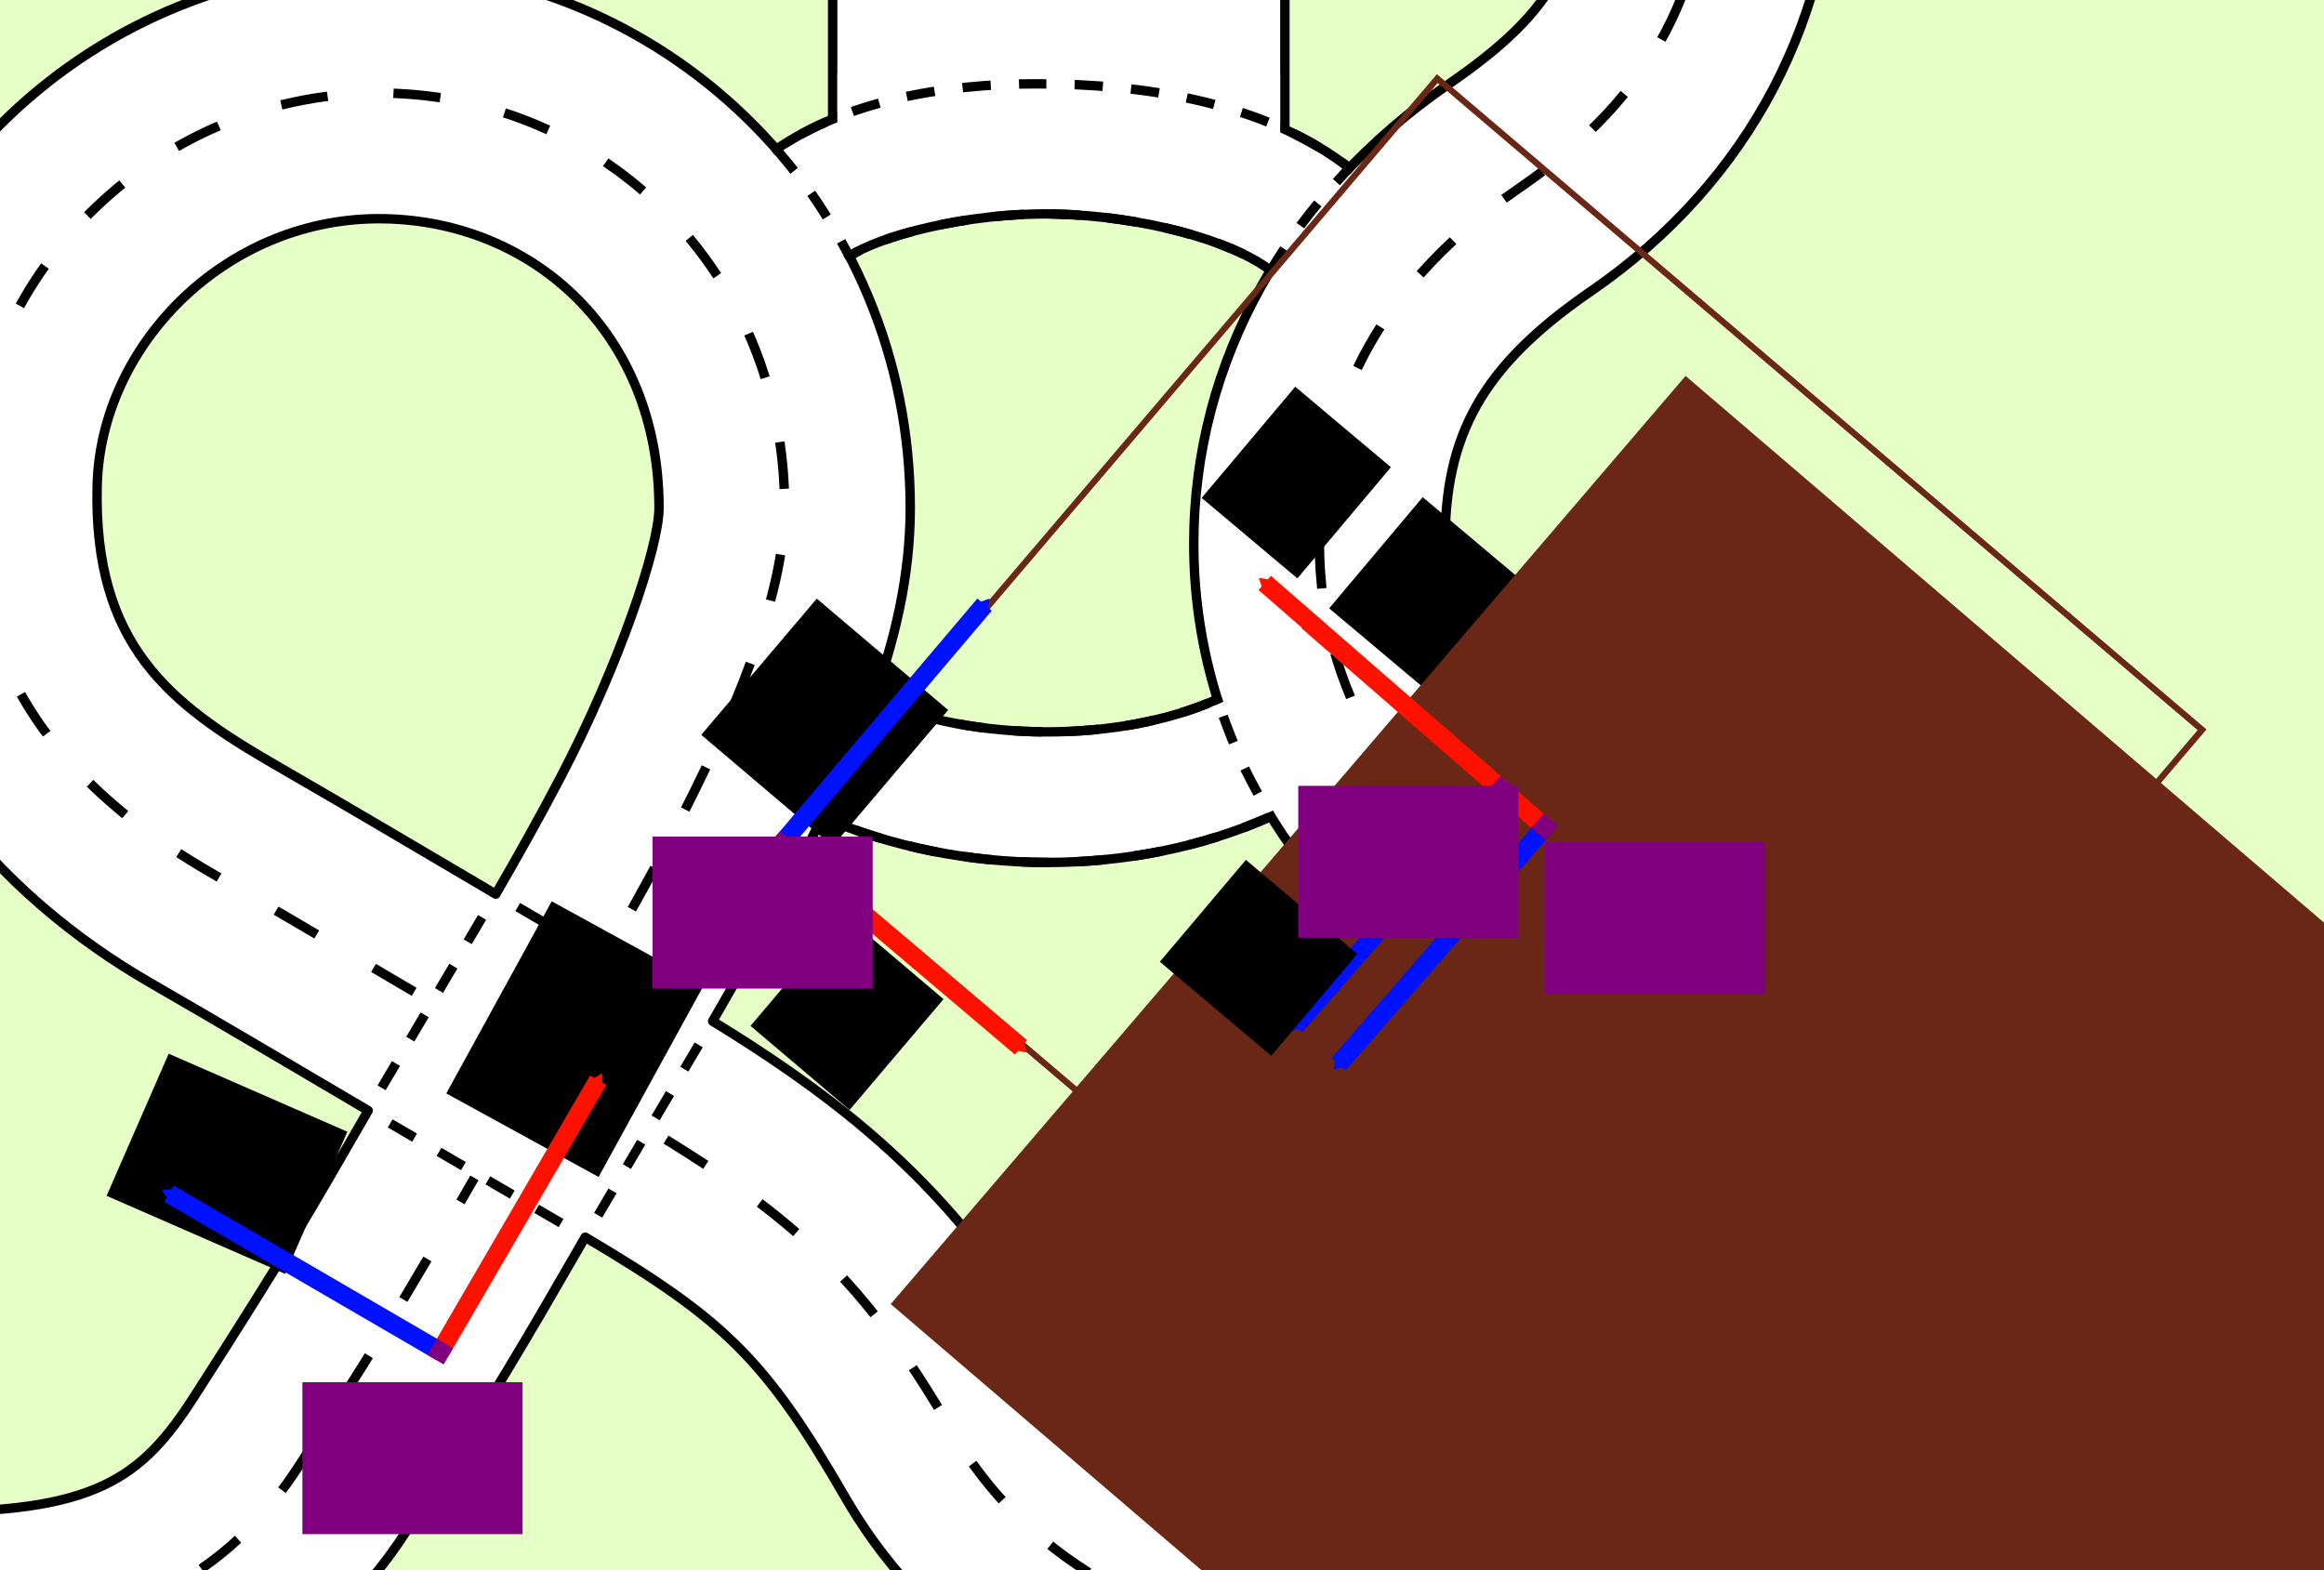<?xml version="1.0" encoding="UTF-8" standalone="no"?>
<!-- Created with Inkscape (http://www.inkscape.org/) -->

<svg
   xmlns:dc="http://purl.org/dc/elements/1.1/"
   xmlns:cc="http://creativecommons.org/ns#"
   xmlns:rdf="http://www.w3.org/1999/02/22-rdf-syntax-ns#"
   xmlns:svg="http://www.w3.org/2000/svg"
   xmlns="http://www.w3.org/2000/svg"
   xmlns:sodipodi="http://sodipodi.sourceforge.net/DTD/sodipodi-0.dtd"
   xmlns:inkscape="http://www.inkscape.org/namespaces/inkscape"
   width="370cm"
   height="250cm"
   viewBox="0 0 13110.236 8858.267"
   id="svg2"
   version="1.1"
   inkscape:version="0.92.3 (2405546, 2018-03-11)"
   sodipodi:docname="grundlagen_kos.svg">
  <defs
     id="defs4">
    <marker
       inkscape:stockid="TriangleOutS"
       orient="auto"
       refY="0"
       refX="0"
       id="marker8169"
       style="overflow:visible"
       inkscape:isstock="true">
      <path
         id="path8171"
         d="m 5.77,0 -8.65,5 0,-10 8.65,5 z"
         style="fill:#ff1100;fill-opacity:1;fill-rule:evenodd;stroke:#ff1100;stroke-width:1pt;stroke-opacity:1"
         transform="scale(0.2,0.2)"
         inkscape:connector-curvature="0" />
    </marker>
    <marker
       inkscape:stockid="TriangleOutS"
       orient="auto"
       refY="0"
       refX="0"
       id="marker7937"
       style="overflow:visible"
       inkscape:isstock="true">
      <path
         id="path7939"
         d="m 5.77,0 -8.65,5 0,-10 8.65,5 z"
         style="fill:#0011ff;fill-opacity:1;fill-rule:evenodd;stroke:#0011ff;stroke-width:1pt;stroke-opacity:1"
         transform="scale(0.2,0.2)"
         inkscape:connector-curvature="0" />
    </marker>
    <marker
       inkscape:stockid="TriangleOutS"
       orient="auto"
       refY="0"
       refX="0"
       id="TriangleOutS"
       style="overflow:visible"
       inkscape:isstock="true">
      <path
         id="path4602"
         d="m 5.77,0 -8.65,5 0,-10 8.65,5 z"
         style="fill:#0011ff;fill-opacity:1;fill-rule:evenodd;stroke:#0011ff;stroke-width:1pt;stroke-opacity:1"
         transform="scale(0.2,0.2)"
         inkscape:connector-curvature="0" />
    </marker>
    <marker
       inkscape:stockid="Arrow2Send"
       orient="auto"
       refY="0"
       refX="0"
       id="Arrow2Send"
       style="overflow:visible"
       inkscape:isstock="true">
      <path
         id="path4487"
         style="fill:#0011ff;fill-opacity:1;fill-rule:evenodd;stroke:#0011ff;stroke-width:0.625;stroke-linejoin:round;stroke-opacity:1"
         d="M 8.719,4.034 -2.207,0.016 8.719,-4.002 c -1.745,2.372 -1.735,5.617 -6e-7,8.035 z"
         transform="matrix(-0.3,0,0,-0.3,0.69,0)"
         inkscape:connector-curvature="0" />
    </marker>
    <marker
       inkscape:isstock="true"
       style="overflow:visible"
       id="marker5455"
       refX="0"
       refY="0"
       orient="auto"
       inkscape:stockid="Arrow1Send">
      <path
         inkscape:connector-curvature="0"
         transform="matrix(-0.2,0,0,-0.2,-1.2,0)"
         style="fill:#0011ff;fill-opacity:1;fill-rule:evenodd;stroke:#0011ff;stroke-width:1pt;stroke-opacity:1"
         d="M 0,0 5,-5 -12.5,0 5,5 0,0 Z"
         id="path5457" />
    </marker>
    <marker
       inkscape:stockid="Arrow2Mend"
       orient="auto"
       refY="0"
       refX="0"
       id="Arrow2Mend"
       style="overflow:visible"
       inkscape:isstock="true">
      <path
         id="path4481"
         style="fill:#ff1100;fill-opacity:1;fill-rule:evenodd;stroke:#ff1100;stroke-width:0.625;stroke-linejoin:round;stroke-opacity:1"
         d="M 8.719,4.034 -2.207,0.016 8.719,-4.002 c -1.745,2.372 -1.735,5.617 -6e-7,8.035 z"
         transform="scale(-0.6,-0.6)"
         inkscape:connector-curvature="0" />
    </marker>
    <marker
       inkscape:stockid="Arrow1Mend"
       orient="auto"
       refY="0"
       refX="0"
       id="marker5021"
       style="overflow:visible"
       inkscape:isstock="true">
      <path
         id="path5023"
         d="M 0,0 5,-5 -12.5,0 5,5 0,0 Z"
         style="fill:#ff1100;fill-opacity:1;fill-rule:evenodd;stroke:#ff1100;stroke-width:1pt;stroke-opacity:1"
         transform="matrix(-0.4,0,0,-0.4,-4,0)"
         inkscape:connector-curvature="0" />
    </marker>
    <marker
       inkscape:stockid="Arrow1Mend"
       orient="auto"
       refY="0"
       refX="0"
       id="Arrow1Mend"
       style="overflow:visible"
       inkscape:isstock="true">
      <path
         id="path4463"
         d="M 0,0 5,-5 -12.5,0 5,5 0,0 Z"
         style="fill:#ff1100;fill-opacity:1;fill-rule:evenodd;stroke:#ff1100;stroke-width:1pt;stroke-opacity:1"
         transform="matrix(-0.4,0,0,-0.4,-4,0)"
         inkscape:connector-curvature="0" />
    </marker>
    <marker
       inkscape:stockid="Arrow1Lend"
       orient="auto"
       refY="0"
       refX="0"
       id="marker4710"
       style="overflow:visible"
       inkscape:isstock="true">
      <path
         id="path4457"
         d="M 0,0 5,-5 -12.5,0 5,5 0,0 Z"
         style="fill:#ff1100;fill-opacity:1;fill-rule:evenodd;stroke:#ff1100;stroke-width:1pt;stroke-opacity:1"
         transform="matrix(-0.8,0,0,-0.8,-10,0)"
         inkscape:connector-curvature="0" />
    </marker>
    <marker
       inkscape:stockid="Arrow1Sstart"
       orient="auto"
       refY="0"
       refX="0"
       id="marker7295"
       style="overflow:visible"
       inkscape:isstock="true">
      <path
         id="path7297"
         d="M 0,0 5,-5 -12.5,0 5,5 0,0 Z"
         style="fill:#000000;fill-opacity:1;fill-rule:evenodd;stroke:#000000;stroke-width:1pt;stroke-opacity:1"
         transform="matrix(0.2,0,0,0.2,1.2,0)"
         inkscape:connector-curvature="0" />
    </marker>
    <marker
       inkscape:stockid="Arrow1Mstart"
       orient="auto"
       refY="0"
       refX="0"
       id="marker7159"
       style="overflow:visible"
       inkscape:isstock="true">
      <path
         id="path7161"
         d="M 0,0 5,-5 -12.5,0 5,5 0,0 Z"
         style="fill:#000000;fill-opacity:1;fill-rule:evenodd;stroke:#000000;stroke-width:1pt;stroke-opacity:1"
         transform="matrix(0.4,0,0,0.4,4,0)"
         inkscape:connector-curvature="0" />
    </marker>
    <marker
       inkscape:stockid="Arrow1Sstart"
       orient="auto"
       refY="0"
       refX="0"
       id="marker7029"
       style="overflow:visible"
       inkscape:isstock="true">
      <path
         id="path7031"
         d="M 0,0 5,-5 -12.5,0 5,5 0,0 Z"
         style="fill:#000000;fill-opacity:1;fill-rule:evenodd;stroke:#000000;stroke-width:1pt;stroke-opacity:1"
         transform="matrix(0.2,0,0,0.2,1.2,0)"
         inkscape:connector-curvature="0" />
    </marker>
    <marker
       inkscape:stockid="Arrow2Mstart"
       orient="auto"
       refY="0"
       refX="0"
       id="marker6905"
       style="overflow:visible"
       inkscape:isstock="true">
      <path
         id="path6907"
         style="fill:#000000;fill-opacity:1;fill-rule:evenodd;stroke:#000000;stroke-width:0.625;stroke-linejoin:round;stroke-opacity:1"
         d="M 8.719,4.034 -2.207,0.016 8.719,-4.002 c -1.745,2.372 -1.735,5.617 -6e-7,8.035 z"
         transform="scale(0.6,0.6)"
         inkscape:connector-curvature="0" />
    </marker>
    <marker
       inkscape:stockid="Arrow1Sstart"
       orient="auto"
       refY="0"
       refX="0"
       id="marker6677"
       style="overflow:visible"
       inkscape:isstock="true">
      <path
         id="path6679"
         d="M 0,0 5,-5 -12.5,0 5,5 0,0 Z"
         style="fill:#000000;fill-opacity:1;fill-rule:evenodd;stroke:#000000;stroke-width:1pt;stroke-opacity:1"
         transform="matrix(0.2,0,0,0.2,1.2,0)"
         inkscape:connector-curvature="0" />
    </marker>
    <marker
       inkscape:stockid="Arrow1Mstart"
       orient="auto"
       refY="0"
       refX="0"
       id="marker6571"
       style="overflow:visible"
       inkscape:isstock="true">
      <path
         id="path6573"
         d="M 0,0 5,-5 -12.5,0 5,5 0,0 Z"
         style="fill:#000000;fill-opacity:1;fill-rule:evenodd;stroke:#000000;stroke-width:1pt;stroke-opacity:1"
         transform="matrix(0.4,0,0,0.4,4,0)"
         inkscape:connector-curvature="0" />
    </marker>
    <marker
       inkscape:stockid="Arrow1Sstart"
       orient="auto"
       refY="0"
       refX="0"
       id="marker6471"
       style="overflow:visible"
       inkscape:isstock="true">
      <path
         id="path6473"
         d="M 0,0 5,-5 -12.5,0 5,5 0,0 Z"
         style="fill:#000000;fill-opacity:1;fill-rule:evenodd;stroke:#000000;stroke-width:1pt;stroke-opacity:1"
         transform="matrix(0.2,0,0,0.2,1.2,0)"
         inkscape:connector-curvature="0" />
    </marker>
    <marker
       inkscape:stockid="DotS"
       orient="auto"
       refY="0"
       refX="0"
       id="DotS"
       style="overflow:visible"
       inkscape:isstock="true">
      <path
         id="path4442"
         d="m -2.5,-1 c 0,2.76 -2.24,5 -5,5 -2.76,0 -5,-2.24 -5,-5 0,-2.76 2.24,-5 5,-5 2.76,0 5,2.24 5,5 z"
         style="fill:#000000;fill-opacity:1;fill-rule:evenodd;stroke:#000000;stroke-width:1pt;stroke-opacity:1"
         transform="matrix(0.2,0,0,0.2,1.48,0.2)"
         inkscape:connector-curvature="0" />
    </marker>
    <marker
       inkscape:stockid="Arrow2Sstart"
       orient="auto"
       refY="0"
       refX="0"
       id="Arrow2Sstart"
       style="overflow:visible"
       inkscape:isstock="true">
      <path
         id="path4405"
         style="fill:#000000;fill-opacity:1;fill-rule:evenodd;stroke:#000000;stroke-width:0.625;stroke-linejoin:round;stroke-opacity:1"
         d="M 8.719,4.034 -2.207,0.016 8.719,-4.002 c -1.745,2.372 -1.735,5.617 -6e-7,8.035 z"
         transform="matrix(0.3,0,0,0.3,-0.69,0)"
         inkscape:connector-curvature="0" />
    </marker>
    <marker
       inkscape:stockid="Arrow1Sstart"
       orient="auto"
       refY="0"
       refX="0"
       id="Arrow1Sstart"
       style="overflow:visible"
       inkscape:isstock="true">
      <path
         id="path4387"
         d="M 0,0 5,-5 -12.5,0 5,5 0,0 Z"
         style="fill:#000000;fill-opacity:1;fill-rule:evenodd;stroke:#000000;stroke-width:1pt;stroke-opacity:1"
         transform="matrix(0.2,0,0,0.2,1.2,0)"
         inkscape:connector-curvature="0" />
    </marker>
    <marker
       inkscape:stockid="Arrow1Mstart"
       orient="auto"
       refY="0"
       refX="0"
       id="Arrow1Mstart"
       style="overflow:visible"
       inkscape:isstock="true">
      <path
         id="path4381"
         d="M 0,0 5,-5 -12.5,0 5,5 0,0 Z"
         style="fill:#000000;fill-opacity:1;fill-rule:evenodd;stroke:#000000;stroke-width:1pt;stroke-opacity:1"
         transform="matrix(0.4,0,0,0.4,4,0)"
         inkscape:connector-curvature="0" />
    </marker>
    <marker
       inkscape:stockid="Arrow2Mstart"
       orient="auto"
       refY="0"
       refX="0"
       id="Arrow2Mstart"
       style="overflow:visible"
       inkscape:isstock="true">
      <path
         id="path4399"
         style="fill:#000000;fill-opacity:1;fill-rule:evenodd;stroke:#000000;stroke-width:0.625;stroke-linejoin:round;stroke-opacity:1"
         d="M 8.719,4.034 -2.207,0.016 8.719,-4.002 c -1.745,2.372 -1.735,5.617 -6e-7,8.035 z"
         transform="scale(0.6,0.6)"
         inkscape:connector-curvature="0" />
    </marker>
    <marker
       inkscape:isstock="true"
       style="overflow:visible"
       id="marker5865"
       refX="0"
       refY="0"
       orient="auto"
       inkscape:stockid="Arrow2Mstart">
      <path
         transform="scale(0.6,0.6)"
         d="M 8.719,4.034 -2.207,0.016 8.719,-4.002 c -1.745,2.372 -1.735,5.617 -6e-7,8.035 z"
         style="fill:#000000;fill-opacity:1;fill-rule:evenodd;stroke:#000000;stroke-width:0.625;stroke-linejoin:round;stroke-opacity:1"
         id="path5867"
         inkscape:connector-curvature="0" />
    </marker>
    <marker
       inkscape:stockid="TriangleInL"
       orient="auto"
       refY="0"
       refX="0"
       id="TriangleInL"
       style="overflow:visible"
       inkscape:isstock="true">
      <path
         id="path4508"
         d="m 5.77,0 -8.65,5 0,-10 8.65,5 z"
         style="fill:#000000;fill-opacity:1;fill-rule:evenodd;stroke:#000000;stroke-width:1pt;stroke-opacity:1"
         transform="scale(-0.8,-0.8)"
         inkscape:connector-curvature="0" />
    </marker>
    <marker
       inkscape:stockid="TriangleInM"
       orient="auto"
       refY="0"
       refX="0"
       id="marker4843"
       style="overflow:visible"
       inkscape:isstock="true">
      <path
         id="path4845"
         d="m 5.77,0 -8.65,5 0,-10 8.65,5 z"
         style="fill:#000000;fill-opacity:1;fill-rule:evenodd;stroke:#000000;stroke-width:1pt;stroke-opacity:1"
         transform="scale(-0.4,-0.4)"
         inkscape:connector-curvature="0" />
    </marker>
    <marker
       inkscape:stockid="TriangleInM"
       orient="auto"
       refY="0"
       refX="0"
       id="TriangleInM"
       style="overflow:visible"
       inkscape:isstock="true">
      <path
         id="path4511"
         d="m 5.77,0 -8.65,5 0,-10 8.65,5 z"
         style="fill:#000000;fill-opacity:1;fill-rule:evenodd;stroke:#000000;stroke-width:1pt;stroke-opacity:1"
         transform="scale(-0.4,-0.4)"
         inkscape:connector-curvature="0" />
    </marker>
    <marker
       inkscape:stockid="Arrow2Lstart"
       orient="auto"
       refY="0"
       refX="0"
       id="marker4709"
       style="overflow:visible"
       inkscape:isstock="true">
      <path
         id="path4711"
         style="fill:#000000;fill-opacity:1;fill-rule:evenodd;stroke:#000000;stroke-width:0.625;stroke-linejoin:round;stroke-opacity:1"
         d="M 8.719,4.034 -2.207,0.016 8.719,-4.002 c -1.745,2.372 -1.735,5.617 -6e-7,8.035 z"
         transform="matrix(1.1,0,0,1.1,1.1,0)"
         inkscape:connector-curvature="0" />
    </marker>
    <marker
       inkscape:stockid="Arrow1Lstart"
       orient="auto"
       refY="0"
       refX="0"
       id="Arrow1Lstart"
       style="overflow:visible"
       inkscape:isstock="true">
      <path
         id="path4375"
         d="M 0,0 5,-5 -12.5,0 5,5 0,0 Z"
         style="fill:#000000;fill-opacity:1;fill-rule:evenodd;stroke:#000000;stroke-width:1pt;stroke-opacity:1"
         transform="matrix(0.8,0,0,0.8,10,0)"
         inkscape:connector-curvature="0" />
    </marker>
    <marker
       inkscape:stockid="Arrow1Lend"
       orient="auto"
       refY="0"
       refX="0"
       id="Arrow1Lend"
       style="overflow:visible"
       inkscape:isstock="true">
      <path
         id="path4378"
         d="M 0,0 5,-5 -12.5,0 5,5 0,0 Z"
         style="fill:#000000;fill-opacity:1;fill-rule:evenodd;stroke:#000000;stroke-width:1pt;stroke-opacity:1"
         transform="matrix(-0.8,0,0,-0.8,-10,0)"
         inkscape:connector-curvature="0" />
    </marker>
    <marker
       inkscape:stockid="Arrow2Lstart"
       orient="auto"
       refY="0"
       refX="0"
       id="Arrow2Lstart"
       style="overflow:visible"
       inkscape:isstock="true">
      <path
         id="path4393"
         style="fill:#000000;fill-opacity:1;fill-rule:evenodd;stroke:#000000;stroke-width:0.625;stroke-linejoin:round;stroke-opacity:1"
         d="M 8.719,4.034 -2.207,0.016 8.719,-4.002 c -1.745,2.372 -1.735,5.617 -6e-7,8.035 z"
         transform="matrix(1.1,0,0,1.1,1.1,0)"
         inkscape:connector-curvature="0" />
    </marker>
    <marker
       inkscape:stockid="Arrow1Sstart"
       orient="auto"
       refY="0"
       refX="0"
       id="marker7295-6"
       style="overflow:visible"
       inkscape:isstock="true">
      <path
         inkscape:connector-curvature="0"
         id="path7297-7"
         d="M 0,0 5,-5 -12.5,0 5,5 0,0 Z"
         style="fill:#000000;fill-opacity:1;fill-rule:evenodd;stroke:#000000;stroke-width:1pt;stroke-opacity:1"
         transform="matrix(0.2,0,0,0.2,1.2,0)" />
    </marker>
    <marker
       inkscape:isstock="true"
       style="overflow:visible"
       id="marker5455-6"
       refX="0"
       refY="0"
       orient="auto"
       inkscape:stockid="Arrow1Send">
      <path
         inkscape:connector-curvature="0"
         transform="matrix(-0.2,0,0,-0.2,-1.2,0)"
         style="fill:#0011ff;fill-opacity:1;fill-rule:evenodd;stroke:#0011ff;stroke-width:1pt;stroke-opacity:1"
         d="M 0,0 5,-5 -12.5,0 5,5 0,0 Z"
         id="path5457-2" />
    </marker>
    <marker
       inkscape:stockid="Arrow1Send"
       orient="auto"
       refY="0"
       refX="0"
       id="Arrow1Send-61"
       style="overflow:visible"
       inkscape:isstock="true"
       inkscape:collect="always">
      <path
         id="path4390-06"
         d="M 0,0 5,-5 -12.5,0 5,5 0,0 Z"
         style="fill:#ff1100;fill-opacity:1;fill-rule:evenodd;stroke:#ff1100;stroke-width:1pt;stroke-opacity:1"
         transform="matrix(-0.2,0,0,-0.2,-1.2,0)"
         inkscape:connector-curvature="0" />
    </marker>
    <marker
       inkscape:isstock="true"
       style="overflow:visible"
       id="marker5455-3"
       refX="0"
       refY="0"
       orient="auto"
       inkscape:stockid="Arrow1Send">
      <path
         inkscape:connector-curvature="0"
         transform="matrix(-0.2,0,0,-0.2,-1.2,0)"
         style="fill:#0011ff;fill-opacity:1;fill-rule:evenodd;stroke:#0011ff;stroke-width:1pt;stroke-opacity:1"
         d="M 0,0 5,-5 -12.5,0 5,5 0,0 Z"
         id="path5457-20" />
    </marker>
    <marker
       inkscape:stockid="TriangleOutS"
       orient="auto"
       refY="0"
       refX="0"
       id="marker8169-4"
       style="overflow:visible"
       inkscape:isstock="true">
      <path
         inkscape:connector-curvature="0"
         id="path8171-7"
         d="m 5.77,0 -8.65,5 0,-10 8.65,5 z"
         style="fill:#ff1100;fill-opacity:1;fill-rule:evenodd;stroke:#ff1100;stroke-width:1pt;stroke-opacity:1"
         transform="scale(0.2,0.2)" />
    </marker>
    <marker
       inkscape:stockid="TriangleOutS"
       orient="auto"
       refY="0"
       refX="0"
       id="marker7937-4"
       style="overflow:visible"
       inkscape:isstock="true">
      <path
         inkscape:connector-curvature="0"
         id="path7939-4"
         d="m 5.77,0 -8.65,5 0,-10 8.65,5 z"
         style="fill:#0011ff;fill-opacity:1;fill-rule:evenodd;stroke:#0011ff;stroke-width:1pt;stroke-opacity:1"
         transform="scale(0.2,0.2)" />
    </marker>
    <marker
       inkscape:stockid="TriangleOutS"
       orient="auto"
       refY="0"
       refX="0"
       id="marker8169-6"
       style="overflow:visible"
       inkscape:isstock="true">
      <path
         inkscape:connector-curvature="0"
         id="path8171-8"
         d="m 5.77,0 -8.65,5 0,-10 8.65,5 z"
         style="fill:#ff1100;fill-opacity:1;fill-rule:evenodd;stroke:#ff1100;stroke-width:1pt;stroke-opacity:1"
         transform="scale(0.2,0.2)" />
    </marker>
    <marker
       inkscape:stockid="TriangleOutS"
       orient="auto"
       refY="0"
       refX="0"
       id="marker7937-9"
       style="overflow:visible"
       inkscape:isstock="true">
      <path
         inkscape:connector-curvature="0"
         id="path7939-2"
         d="m 5.77,0 -8.65,5 0,-10 8.65,5 z"
         style="fill:#0011ff;fill-opacity:1;fill-rule:evenodd;stroke:#0011ff;stroke-width:1pt;stroke-opacity:1"
         transform="scale(0.2,0.2)" />
    </marker>
    <marker
       inkscape:stockid="TriangleOutS"
       orient="auto"
       refY="0"
       refX="0"
       id="marker8169-2"
       style="overflow:visible"
       inkscape:isstock="true">
      <path
         inkscape:connector-curvature="0"
         id="path8171-6"
         d="m 5.77,0 -8.65,5 0,-10 8.65,5 z"
         style="fill:#ff1100;fill-opacity:1;fill-rule:evenodd;stroke:#ff1100;stroke-width:1pt;stroke-opacity:1"
         transform="scale(0.2,0.2)" />
    </marker>
    <marker
       inkscape:stockid="TriangleOutS"
       orient="auto"
       refY="0"
       refX="0"
       id="marker7937-1"
       style="overflow:visible"
       inkscape:isstock="true">
      <path
         inkscape:connector-curvature="0"
         id="path7939-0"
         d="m 5.77,0 -8.65,5 0,-10 8.65,5 z"
         style="fill:#0011ff;fill-opacity:1;fill-rule:evenodd;stroke:#0011ff;stroke-width:1pt;stroke-opacity:1"
         transform="scale(0.2,0.2)" />
    </marker>
    <marker
       inkscape:stockid="TriangleOutS"
       orient="auto"
       refY="0"
       refX="0"
       id="marker8169-7"
       style="overflow:visible"
       inkscape:isstock="true">
      <path
         inkscape:connector-curvature="0"
         id="path8171-76"
         d="m 5.77,0 -8.65,5 0,-10 8.65,5 z"
         style="fill:#ff1100;fill-opacity:1;fill-rule:evenodd;stroke:#ff1100;stroke-width:1pt;stroke-opacity:1"
         transform="scale(0.2,0.2)" />
    </marker>
    <marker
       inkscape:stockid="TriangleOutS"
       orient="auto"
       refY="0"
       refX="0"
       id="marker7937-7"
       style="overflow:visible"
       inkscape:isstock="true">
      <path
         inkscape:connector-curvature="0"
         id="path7939-3"
         d="m 5.77,0 -8.65,5 0,-10 8.65,5 z"
         style="fill:#0011ff;fill-opacity:1;fill-rule:evenodd;stroke:#0011ff;stroke-width:1pt;stroke-opacity:1"
         transform="scale(0.2,0.2)" />
    </marker>
    <marker
       inkscape:stockid="TriangleOutS"
       orient="auto"
       refY="0"
       refX="0"
       id="marker8169-3"
       style="overflow:visible"
       inkscape:isstock="true">
      <path
         id="path8171-67"
         d="m 5.77,0 -8.65,5 0,-10 8.65,5 z"
         style="fill:#ff1100;fill-opacity:1;fill-rule:evenodd;stroke:#ff1100;stroke-width:1pt;stroke-opacity:1"
         transform="scale(0.2,0.2)"
         inkscape:connector-curvature="0" />
    </marker>
    <marker
       inkscape:stockid="TriangleOutS"
       orient="auto"
       refY="0"
       refX="0"
       id="marker7937-5"
       style="overflow:visible"
       inkscape:isstock="true">
      <path
         id="path7939-35"
         d="m 5.77,0 -8.65,5 0,-10 8.65,5 z"
         style="fill:#0011ff;fill-opacity:1;fill-rule:evenodd;stroke:#0011ff;stroke-width:1pt;stroke-opacity:1"
         transform="scale(0.2,0.2)"
         inkscape:connector-curvature="0" />
    </marker>
    <marker
       inkscape:stockid="TriangleOutS"
       orient="auto"
       refY="0"
       refX="0"
       id="marker8169-3-8"
       style="overflow:visible"
       inkscape:isstock="true">
      <path
         id="path8171-67-7"
         d="m 5.77,0 -8.65,5 0,-10 8.65,5 z"
         style="fill:#ff1100;fill-opacity:1;fill-rule:evenodd;stroke:#ff1100;stroke-width:1pt;stroke-opacity:1"
         transform="scale(0.2,0.2)"
         inkscape:connector-curvature="0" />
    </marker>
    <marker
       inkscape:stockid="TriangleOutS"
       orient="auto"
       refY="0"
       refX="0"
       id="marker7937-5-9"
       style="overflow:visible"
       inkscape:isstock="true">
      <path
         id="path7939-35-2"
         d="m 5.77,0 -8.65,5 0,-10 8.65,5 z"
         style="fill:#0011ff;fill-opacity:1;fill-rule:evenodd;stroke:#0011ff;stroke-width:1pt;stroke-opacity:1"
         transform="scale(0.2,0.2)"
         inkscape:connector-curvature="0" />
    </marker>
    <marker
       inkscape:stockid="TriangleOutS"
       orient="auto"
       refY="0"
       refX="0"
       id="marker8169-3-5"
       style="overflow:visible"
       inkscape:isstock="true">
      <path
         id="path8171-67-9"
         d="m 5.77,0 -8.65,5 0,-10 8.65,5 z"
         style="fill:#ff1100;fill-opacity:1;fill-rule:evenodd;stroke:#ff1100;stroke-width:1pt;stroke-opacity:1"
         transform="scale(0.2,0.2)"
         inkscape:connector-curvature="0" />
    </marker>
    <marker
       inkscape:stockid="TriangleOutS"
       orient="auto"
       refY="0"
       refX="0"
       id="marker7937-5-2"
       style="overflow:visible"
       inkscape:isstock="true">
      <path
         id="path7939-35-28"
         d="m 5.77,0 -8.65,5 0,-10 8.65,5 z"
         style="fill:#0011ff;fill-opacity:1;fill-rule:evenodd;stroke:#0011ff;stroke-width:1pt;stroke-opacity:1"
         transform="scale(0.2,0.2)"
         inkscape:connector-curvature="0" />
    </marker>
    <marker
       inkscape:stockid="TriangleOutS"
       orient="auto"
       refY="0"
       refX="0"
       id="marker8169-3-2"
       style="overflow:visible"
       inkscape:isstock="true">
      <path
         id="path8171-67-93"
         d="m 5.77,0 -8.65,5 0,-10 8.65,5 z"
         style="fill:#ff1100;fill-opacity:1;fill-rule:evenodd;stroke:#ff1100;stroke-width:1pt;stroke-opacity:1"
         transform="scale(0.2,0.2)"
         inkscape:connector-curvature="0" />
    </marker>
    <marker
       inkscape:stockid="TriangleOutS"
       orient="auto"
       refY="0"
       refX="0"
       id="marker7937-5-1"
       style="overflow:visible"
       inkscape:isstock="true">
      <path
         id="path7939-35-9"
         d="m 5.77,0 -8.65,5 0,-10 8.65,5 z"
         style="fill:#0011ff;fill-opacity:1;fill-rule:evenodd;stroke:#0011ff;stroke-width:1pt;stroke-opacity:1"
         transform="scale(0.2,0.2)"
         inkscape:connector-curvature="0" />
    </marker>
    <marker
       inkscape:stockid="TriangleOutS"
       orient="auto"
       refY="0"
       refX="0"
       id="marker8169-3-1"
       style="overflow:visible"
       inkscape:isstock="true">
      <path
         id="path8171-67-5"
         d="m 5.77,0 -8.65,5 0,-10 8.65,5 z"
         style="fill:#ff1100;fill-opacity:1;fill-rule:evenodd;stroke:#ff1100;stroke-width:1pt;stroke-opacity:1"
         transform="scale(0.2,0.2)"
         inkscape:connector-curvature="0" />
    </marker>
    <marker
       inkscape:stockid="TriangleOutS"
       orient="auto"
       refY="0"
       refX="0"
       id="marker7937-5-5"
       style="overflow:visible"
       inkscape:isstock="true">
      <path
         id="path7939-35-4"
         d="m 5.77,0 -8.65,5 0,-10 8.65,5 z"
         style="fill:#0011ff;fill-opacity:1;fill-rule:evenodd;stroke:#0011ff;stroke-width:1pt;stroke-opacity:1"
         transform="scale(0.2,0.2)"
         inkscape:connector-curvature="0" />
    </marker>
    <marker
       inkscape:stockid="TriangleOutS"
       orient="auto"
       refY="0"
       refX="0"
       id="marker8169-3-2-2"
       style="overflow:visible"
       inkscape:isstock="true">
      <path
         id="path8171-67-93-4"
         d="m 5.77,0 -8.65,5 0,-10 8.65,5 z"
         style="fill:#ff1100;fill-opacity:1;fill-rule:evenodd;stroke:#ff1100;stroke-width:1pt;stroke-opacity:1"
         transform="scale(0.2,0.2)"
         inkscape:connector-curvature="0" />
    </marker>
    <marker
       inkscape:stockid="TriangleOutS"
       orient="auto"
       refY="0"
       refX="0"
       id="marker7937-5-1-4"
       style="overflow:visible"
       inkscape:isstock="true">
      <path
         id="path7939-35-9-4"
         d="m 5.77,0 -8.65,5 0,-10 8.65,5 z"
         style="fill:#0011ff;fill-opacity:1;fill-rule:evenodd;stroke:#0011ff;stroke-width:1pt;stroke-opacity:1"
         transform="scale(0.2,0.2)"
         inkscape:connector-curvature="0" />
    </marker>
  </defs>
  <sodipodi:namedview
     id="base"
     pagecolor="#ffffff"
     bordercolor="#666666"
     borderopacity="1.0"
     inkscape:pageopacity="0.0"
     inkscape:pageshadow="2"
     inkscape:zoom="0.056568542"
     inkscape:cx="8423.0853"
     inkscape:cy="5716.4004"
     inkscape:document-units="cm"
     inkscape:current-layer="layer1"
     showgrid="true"
     units="cm"
     inkscape:window-width="1537"
     inkscape:window-height="876"
     inkscape:window-x="63"
     inkscape:window-y="24"
     inkscape:window-maximized="1"
     inkscape:object-paths="false">
    <inkscape:grid
       type="xygrid"
       id="grid4136"
       units="cm"
       spacingx="35.433"
       spacingy="35.433"
       enabled="false" />
  </sodipodi:namedview>
  <g
     inkscape:label="Ebene 1"
     inkscape:groupmode="layer"
     id="layer1"
     transform="translate(0,7805.906)">
    <g
       id="g4292-3"
       transform="translate(3371.661,-4023.677)" />
    <g
       id="g4402"
       transform="matrix(1,0,0,1,-7086.613,4571.538)">
      <rect
         y="2505.117"
         x="8858.267"
         height="318.898"
         width="885.827"
         id="rect3417"
         style="fill:#143900;fill-opacity:1;stroke:none;stroke-width:1.169;stroke-linecap:square;stroke-linejoin:miter;stroke-miterlimit:4;stroke-dasharray:none;stroke-dashoffset:53.15;stroke-opacity:1" />
      <rect
         y="2831.101"
         x="8911.416"
         height="70.866"
         width="141.732"
         id="rect3417-3"
         style="fill:#143900;fill-opacity:1;stroke:none;stroke-width:1.169;stroke-linecap:square;stroke-linejoin:miter;stroke-miterlimit:4;stroke-dasharray:none;stroke-dashoffset:53.15;stroke-opacity:1" />
      <rect
         y="2427.164"
         x="8911.416"
         height="70.866"
         width="141.732"
         id="rect3417-3-6"
         style="fill:#143900;fill-opacity:1;stroke:none;stroke-width:1.169;stroke-linecap:square;stroke-linejoin:miter;stroke-miterlimit:4;stroke-dasharray:none;stroke-dashoffset:53.15;stroke-opacity:1" />
      <rect
         y="2831.101"
         x="9513.778"
         height="70.866"
         width="141.732"
         id="rect3417-3-7"
         style="fill:#143900;fill-opacity:1;stroke:none;stroke-width:1.169;stroke-linecap:square;stroke-linejoin:miter;stroke-miterlimit:4;stroke-dasharray:none;stroke-dashoffset:53.15;stroke-opacity:1" />
      <rect
         y="2427.164"
         x="9513.778"
         height="70.866"
         width="141.732"
         id="rect3417-3-5"
         style="fill:#143900;fill-opacity:1;stroke:none;stroke-width:1.169;stroke-linecap:square;stroke-linejoin:miter;stroke-miterlimit:4;stroke-dasharray:none;stroke-dashoffset:53.15;stroke-opacity:1" />
    </g>
    <g
       id="g8611"
       transform="matrix(1,0,0,1,3135.87,4.221)">
      <path
         sodipodi:nodetypes="cc"
         inkscape:connector-curvature="0"
         id="path4448"
         d="m 15944.88,1048.14 1771.653,0"
         style="fill:none;fill-rule:evenodd;stroke:#ff1100;stroke-width:106.299;stroke-linecap:butt;stroke-linejoin:miter;stroke-miterlimit:4;stroke-dasharray:none;stroke-opacity:1;marker-end:url(#marker8169)" />
      <path
         sodipodi:nodetypes="cc"
         inkscape:connector-curvature="0"
         id="path5447"
         d="m 15944.88,1048.14 0,-1771.653"
         style="fill:none;fill-rule:evenodd;stroke:#0011ff;stroke-width:106.299;stroke-linecap:butt;stroke-linejoin:miter;stroke-miterlimit:4;stroke-dasharray:none;stroke-opacity:1;marker-end:url(#marker7937)" />
      <rect
         y="994.99"
         x="15891.73"
         height="106.299"
         width="106.299"
         id="rect5681"
         style="fill:#800080;fill-opacity:1;stroke:none;stroke-width:28.346;stroke-linecap:square;stroke-linejoin:miter;stroke-miterlimit:4;stroke-dasharray:none;stroke-dashoffset:53.15;stroke-opacity:1" />
      <flowRoot
         transform="translate(-554.073,-12403.104)"
         style="font-style:normal;font-weight:normal;line-height:0.01%;font-family:sans-serif;letter-spacing:0px;word-spacing:0px;fill:#000000;fill-opacity:1;stroke:none;stroke-width:1px;stroke-linecap:butt;stroke-linejoin:miter;stroke-opacity:1"
         id="flowRoot5703"
         xml:space="preserve"><flowRegion
           id="flowRegion5705"><rect
             y="11938.771"
             x="15946.673"
             height="881.292"
             width="515.447"
             id="rect5707" /></flowRegion><flowPara
           style="font-style:normal;font-variant:normal;font-weight:bold;font-stretch:normal;font-size:625px;line-height:125%;font-family:sans-serif;-inkscape-font-specification:'sans-serif Bold';fill:#0011ff;fill-opacity:1"
           id="flowPara5709">y</flowPara></flowRoot>      <flowRoot
         transform="translate(114.893,-11446.775)"
         style="font-style:normal;font-weight:normal;line-height:0.01%;font-family:sans-serif;letter-spacing:0px;word-spacing:0px;fill:#000000;fill-opacity:1;stroke:none;stroke-width:1px;stroke-linecap:butt;stroke-linejoin:miter;stroke-opacity:1"
         id="flowRoot5703-7"
         xml:space="preserve"><flowRegion
           id="flowRegion5705-0"><rect
             y="12493.143"
             x="16614.182"
             height="819.186"
             width="469.285"
             id="rect5707-9" /></flowRegion><flowPara
           style="font-style:normal;font-variant:normal;font-weight:bold;font-stretch:normal;font-size:625px;line-height:125%;font-family:sans-serif;-inkscape-font-specification:'sans-serif Bold';fill:#ff1100;fill-opacity:1"
           id="flowPara5709-3">x</flowPara></flowRoot>    </g>
    <rect
       style="fill:none;fill-opacity:1;stroke:#6b2715;stroke-width:35.433;stroke-linecap:square;stroke-linejoin:miter;stroke-miterlimit:4;stroke-dasharray:none;stroke-dashoffset:53.15;stroke-opacity:1"
       id="rect5988"
       width="5669.285"
       height="5669.292"
       x="20870.094"
       y="-5830.672" />
    <g
       transform="matrix(1,0,0,1,-8431.135,6434.045)"
       id="g5741-61">
      <path
         sodipodi:nodetypes="cc"
         inkscape:connector-curvature="0"
         id="path4448-5"
         d="m 15944.88,1052.361 708.661,0"
         style="fill:none;fill-rule:evenodd;stroke:#ff1100;stroke-width:28.346;stroke-linecap:butt;stroke-linejoin:miter;stroke-miterlimit:4;stroke-dasharray:none;stroke-opacity:1;marker-end:url(#Arrow1Send-61)" />
      <path
         sodipodi:nodetypes="cc"
         inkscape:connector-curvature="0"
         id="path5447-5"
         d="m 15944.88,1052.361 0,-708.661"
         style="fill:none;fill-rule:evenodd;stroke:#0011ff;stroke-width:28.346;stroke-linecap:butt;stroke-linejoin:miter;stroke-miterlimit:4;stroke-dasharray:none;stroke-opacity:1;marker-end:url(#marker5455-3)" />
      <rect
         y="1038.187"
         x="15930.707"
         height="28.346"
         width="28.346"
         id="rect5681-4"
         style="fill:#800080;fill-opacity:1;stroke:none;stroke-width:28.346;stroke-linecap:square;stroke-linejoin:miter;stroke-miterlimit:4;stroke-dasharray:none;stroke-dashoffset:53.15;stroke-opacity:1" />
      <flowRoot
         transform="translate(-868.327,-12337.391)"
         style="font-style:normal;font-weight:normal;line-height:0.01%;font-family:sans-serif;letter-spacing:0px;word-spacing:0px;fill:#000000;fill-opacity:1;stroke:none;stroke-width:1px;stroke-linecap:butt;stroke-linejoin:miter;stroke-opacity:1"
         id="flowRoot5703-76"
         xml:space="preserve"><flowRegion
           id="flowRegion5705-5"><rect
             y="12493.143"
             x="16614.182"
             height="230.754"
             width="125.127"
             id="rect5707-6" /></flowRegion><flowPara
           style="font-style:normal;font-variant:normal;font-weight:bold;font-stretch:normal;font-size:180px;line-height:125%;font-family:sans-serif;-inkscape-font-specification:'sans-serif Bold';fill:#0011ff;fill-opacity:1"
           id="flowPara5709-9">y</flowPara></flowRoot>      <flowRoot
         transform="translate(13.736,-11407.011)"
         style="font-style:normal;font-weight:normal;line-height:0.01%;font-family:sans-serif;letter-spacing:0px;word-spacing:0px;fill:#000000;fill-opacity:1;stroke:none;stroke-width:1px;stroke-linecap:butt;stroke-linejoin:miter;stroke-opacity:1"
         id="flowRoot5703-7-37"
         xml:space="preserve"><flowRegion
           id="flowRegion5705-0-4"><rect
             y="12493.143"
             x="16614.182"
             height="230.754"
             width="125.127"
             id="rect5707-9-52" /></flowRegion><flowPara
           style="font-style:normal;font-variant:normal;font-weight:bold;font-stretch:normal;font-size:180px;line-height:125%;font-family:sans-serif;-inkscape-font-specification:'sans-serif Bold';fill:#ff1100;fill-opacity:1"
           id="flowPara5709-3-5">x</flowPara></flowRoot>    </g>
    <flowRoot
       xml:space="preserve"
       id="flowRoot3544"
       style="font-style:normal;font-weight:normal;line-height:0.01%;font-family:sans-serif;letter-spacing:0px;word-spacing:0px;fill:#000000;fill-opacity:1;stroke:none;stroke-width:1px;stroke-linecap:butt;stroke-linejoin:miter;stroke-opacity:1"><flowRegion
         id="flowRegion3546"><rect
           id="rect3548"
           width="4480"
           height="1120"
           x="1200"
           y="10590.614"
           style="font-size:180px" /></flowRegion><flowPara
         id="flowPara3550"
         style="font-size:180px;line-height:1.25"> </flowPara></flowRoot>    <flowRoot
       xml:space="preserve"
       id="flowRoot3560"
       style="font-style:normal;font-weight:normal;line-height:0.01%;font-family:sans-serif;letter-spacing:0px;word-spacing:0px;fill:#000000;fill-opacity:1;stroke:none;stroke-width:1px;stroke-linecap:butt;stroke-linejoin:miter;stroke-opacity:1"><flowRegion
         id="flowRegion3562"><rect
           id="rect3564"
           width="2285.369"
           height="1448.155"
           x="-1040.861"
           y="9824.531"
           style="font-size:180px" /></flowRegion><flowPara
         id="flowPara3566"
         style="font-size:180px;line-height:1.25"> </flowPara></flowRoot>    <flowRoot
       xml:space="preserve"
       id="flowRoot3568"
       style="font-style:italic;font-variant:normal;font-weight:500;font-stretch:normal;line-height:0.01%;font-family:'URW Chancery L';-inkscape-font-specification:'URW Chancery L Medium Italic';letter-spacing:0px;word-spacing:0px;fill:#000000;fill-opacity:1;stroke:none;stroke-width:1px;stroke-linecap:butt;stroke-linejoin:miter;stroke-opacity:1"
       transform="matrix(1,0,0,1,0,-1466.911)"><flowRegion
         id="flowRegion3570"><rect
           id="rect3572"
           width="1032"
           height="1080"
           x="-432"
           y="10902.614"
           style="font-style:italic;font-variant:normal;font-weight:500;font-stretch:normal;font-family:'URW Chancery L';-inkscape-font-specification:'URW Chancery L Medium Italic'" /></flowRegion><flowPara
         id="flowPara3574"
         style="font-style:italic;font-variant:normal;font-weight:500;font-stretch:normal;font-size:180px;line-height:1.25;font-family:'URW Chancery L';-inkscape-font-specification:'URW Chancery L Medium Italic'">W<flowSpan
   style="font-style:normal;font-variant:normal;font-weight:500;font-stretch:normal;font-family:'TeX Gyre Chorus';-inkscape-font-specification:'TeX Gyre Chorus Medium'"
   id="flowSpan3576">We</flowSpan></flowPara></flowRoot>    <g
       id="g5112"
       transform="matrix(1,0,0,1,0,4567.318)">
      <path
         sodipodi:nodetypes="cc"
         inkscape:connector-curvature="0"
         id="path4448-2"
         d="m 3418.765,5367.841 1771.653,0"
         style="fill:none;fill-rule:evenodd;stroke:#ff1100;stroke-width:106.299;stroke-linecap:butt;stroke-linejoin:miter;stroke-miterlimit:4;stroke-dasharray:none;stroke-opacity:1;marker-end:url(#marker8169-3)" />
      <path
         sodipodi:nodetypes="cc"
         inkscape:connector-curvature="0"
         id="path5447-91"
         d="m 3418.765,5367.841 0,-1771.653"
         style="fill:none;fill-rule:evenodd;stroke:#0011ff;stroke-width:106.299;stroke-linecap:butt;stroke-linejoin:miter;stroke-miterlimit:4;stroke-dasharray:none;stroke-opacity:1;marker-end:url(#marker7937-5)" />
      <rect
         y="5314.691"
         x="3365.615"
         height="106.299"
         width="106.299"
         id="rect5681-2"
         style="fill:#800080;fill-opacity:1;stroke:none;stroke-width:28.346;stroke-linecap:square;stroke-linejoin:miter;stroke-miterlimit:4;stroke-dasharray:none;stroke-dashoffset:53.15;stroke-opacity:1" />
    </g>
    <rect
       style="fill:#e5ffc7;fill-opacity:1;stroke:none;stroke-width:106.299;stroke-linecap:square;stroke-linejoin:miter;stroke-miterlimit:4;stroke-dasharray:none;stroke-dashoffset:53.15;stroke-opacity:1"
       id="rect6745"
       width="5521.09"
       height="11268.454"
       x="9995.353"
       y="-8786.721" />
    <g
       id="g4549"
       transform="translate(-3629.594,1264.496)">
      <path
         sodipodi:nodetypes="ccccc"
         inkscape:connector-curvature="0"
         id="path4183"
         d="m 0,-13120.866 0,14173.227 14173.227,0 0,-14173.227 z"
         style="fill:#e5ffc7;fill-opacity:1;fill-rule:evenodd;stroke:none;stroke-width:35.433;stroke-linecap:butt;stroke-linejoin:miter;stroke-miterlimit:4;stroke-dasharray:none;stroke-opacity:1" />
      <path
         sodipodi:nodetypes="csssscscscssccssssssscccccssssccsscssssscsscsssccscscsscsssc"
         inkscape:connector-curvature="0"
         id="path4149"
         d="m 11074.285,-12944.381 c -577.97,0 -6922.301,0.68 -7865.105,0.68 -914.809,0 -1669.629,400.113 -2185.461,915.945 -585.454,585.453 -841.77,1380.526 -841.77,2142.975 l 0,3798.328 c 0,1206.668 11.237,2636.095 -0.002,3994.814 0,1134.798 661.797,1872.801 914.096,2125.1 C 1421.671,359.088 2111.238,872.402 3140.033,875.242 4459.874,898.905 5412.851,361.161 5921.158,-431.062 c 511.682,-797.483 656.877,-1047.94 1009.768,-1659.881 779.941,462.429 1012.935,681.941 1466.141,1466.916 508.331,880.455 1484.66,1492.988 2604.547,1492.988 888.073,0 1640.84,-368.582 2127.52,-891.357 l 0,-0.002 c 399.277,-428.89 859.527,-1137.864 859.527,-2130.953 0,-1070.099 -588.505,-2018.086 -1452.885,-2530.559 -439.073,-260.317 -754.504,-757.275 -754.504,-1318.553 0,-610.145 202.747,-998.311 822.887,-1424.836 904.693,-622.236 1383.723,-1566.663 1383.723,-2616.299 0,-1216.158 -855.352,-2013.132 -955.356,-2113.136 -172.611,-172.611 -363.896,-305.441 -691.658,-469.061 -327.761,-163.62 -758.457,-317.906 -1266.584,-317.906 z m -5318.332,5107.816 c 13.727,-0.1 27.498,-0.023 41.309,0.236 847.883,15.899 1549.973,653.443 1549.973,1631.605 0,221.033 -226.288,889.588 -554.533,1517.805 -117.087,224.088 -242.333,447.079 -366.252,660.873 -433.341,-255.007 -796.853,-471.209 -1245.34,-730.143 -595.842,-344.01 -1024.776,-676.286 -1003.434,-1572.893 18.75,-787.677 713.468,-1501.188 1578.277,-1507.484 z m -713.828,-3689.814 c -336.61,-0.02 -1714.824,0 -1832.946,0 -529.566,0 -874.193,191.753 -1183.262,500.821 l 0,0 c -251.27,251.269 -426.647,728.979 -426.647,1140.776 l 0,3798.328 0,3994.814 c 0,575.302 350.808,974.738 498.973,1122.902 125.59,92.253 475.529,419.794 1063.773,426.85 1011.078,12.127 1267.653,-189.181 1566.25,-654.561 506.58,-789.531 627.226,-999.217 978.438,-1608.592 -434.428,-255.631 -795.413,-470.345 -1234.256,-723.711 -794.031,-458.434 -1746.483,-1372.533 -1711.693,-2834.057 38.096,-1600.417 1404.965,-2921.687 3063.078,-2890.596 1590.089,29.816 2940.725,1346.803 2940.725,3048.68 0,770.921 -350.995,1476.221 -715.672,2174.164 -130.326,249.426 -267.123,493.391 -399.076,721.375 896.546,549.584 1443.494,1056.427 1974.695,1976.494 246.753,427.388 795.638,784.328 1377.109,784.328 477.738,0 889.779,-224.551 1090.149,-439.781 l 0,0 c 287.774,-309.117 479.574,-556.836 479.574,-1165.209 0,-531.365 -324.585,-1054.217 -758.375,-1311.402 -859.097,-509.34 -1449.012,-1455.823 -1449.012,-2537.709 0,-1033.019 532.638,-1970.585 1437.028,-2592.613 619.837,-426.317 769.582,-736.049 769.582,-1448.522 -12.173,-422.083 -278.764,-1041.447 -859.649,-1315.642 -191.72,-95.707 -387.537,-167.138 -675.283,-167.138 l -4576.181,0"
         style="color:#000000;font-style:normal;font-variant:normal;font-weight:normal;font-stretch:normal;font-size:medium;line-height:normal;font-family:sans-serif;text-indent:0;text-align:start;text-decoration:none;text-decoration-line:none;text-decoration-style:solid;text-decoration-color:#000000;letter-spacing:normal;word-spacing:normal;text-transform:none;direction:ltr;block-progression:tb;writing-mode:lr-tb;baseline-shift:baseline;text-anchor:start;white-space:normal;clip-rule:nonzero;display:inline;overflow:visible;visibility:visible;opacity:1;isolation:auto;mix-blend-mode:normal;color-interpolation:sRGB;color-interpolation-filters:linearRGB;solid-color:#000000;solid-opacity:1;fill:#ffffff;fill-opacity:1;fill-rule:evenodd;stroke:#000000;stroke-width:53.15;stroke-linecap:butt;stroke-linejoin:round;stroke-miterlimit:4;stroke-dasharray:none;stroke-dashoffset:0;stroke-opacity:1;color-rendering:auto;image-rendering:auto;shape-rendering:auto;text-rendering:auto;enable-background:accumulate" />
      <path
         style="fill:none;fill-rule:evenodd;stroke:#000000;stroke-width:53.15;stroke-linecap:square;stroke-linejoin:miter;stroke-miterlimit:4;stroke-dasharray:212.598, 425.197;stroke-dashoffset:350.787;stroke-opacity:1"
         d="m 890.61,-9884.78 c -10.178,1579.814 0,2203.698 0,3798.327 0,1594.629 -0.002,2318.691 -0.002,3994.815 0,855.05 506.303,1423.769 706.535,1624 200.232,200.231 785.688,634.286 1551.429,634.286 1166.682,22.136 1772.372,-351.11 2176.141,-980.404 568.069,-885.365 652.162,-1042.053 1114.06,-1842.083 462.558,-801.173 1617.124,-2556.93 1617.124,-3548.884 0,-1340.02 -1026.363,-2317.285 -2245.349,-2340.142 -1271.003,-23.832 -2312.76,998.622 -2341.331,2198.921 -28.066,1179.065 662.627,1802.253 1357.563,2203.475 716.778,413.832 1220.142,720.943 2158.474,1262.689 1057.265,610.412 1477.225,951.727 2025.532,1901.422 377.542,653.921 1140.15,1138.658 1990.829,1138.658 682.906,0 1265.309,-296.567 1608.834,-665.571 343.526,-369.003 669.552,-847.35 669.552,-1648.081 0,-800.732 -456.545,-1536.152 -1105.63,-1920.981 -649.085,-384.829 -1101.758,-1106.549 -1101.758,-1928.13 0,-821.582 367.692,-1484.449 1129.957,-2008.725 762.265,-524.277 1076.653,-1151.355 1076.653,-2032.409 0,-881.054 -624.936,-1489.181 -747.793,-1612.038 -122.857,-122.857 -743.639,-579.404 -1457.143,-579.404 -576.195,0 -6921.218,0 -7865.105,0 -722.187,0 -1289.678,278.901 -1684.363,708.382 -521.003,566.936 -630.052,996.726 -634.208,1641.877 z"
         id="path3347"
         inkscape:connector-curvature="0"
         sodipodi:nodetypes="szszcsscsssssszzzzzzzssss" />
      <path
         sodipodi:nodetypes="ccsccc"
         inkscape:connector-curvature="0"
         id="path4346"
         d="m 5042.137,-11526.378 -0.011,2359.488 c 0,0 328.549,-87.165 706.446,-87.165 422.866,0 710.877,81.142 710.877,81.142 l 0.011,-2353.464 -708.661,0"
         style="color:#000000;font-style:normal;font-variant:normal;font-weight:normal;font-stretch:normal;font-size:medium;line-height:normal;font-family:sans-serif;text-indent:0;text-align:start;text-decoration:none;text-decoration-line:none;text-decoration-style:solid;text-decoration-color:#000000;letter-spacing:normal;word-spacing:normal;text-transform:none;direction:ltr;block-progression:tb;writing-mode:lr-tb;baseline-shift:baseline;text-anchor:start;white-space:normal;clip-rule:nonzero;display:inline;overflow:visible;visibility:visible;opacity:1;isolation:auto;mix-blend-mode:normal;color-interpolation:sRGB;color-interpolation-filters:linearRGB;solid-color:#000000;solid-opacity:1;fill:#ffffff;fill-opacity:1;fill-rule:evenodd;stroke:#000000;stroke-width:53.15;stroke-linecap:round;stroke-linejoin:miter;stroke-miterlimit:4;stroke-dasharray:none;stroke-dashoffset:0;stroke-opacity:1;color-rendering:auto;image-rendering:auto;shape-rendering:auto;text-rendering:auto;enable-background:accumulate" />
      <path
         sodipodi:nodetypes="cc"
         inkscape:connector-curvature="0"
         id="path4344"
         d="m 5748.571,-11526.378 2.227,2271.26"
         style="fill:none;fill-rule:evenodd;stroke:#000000;stroke-width:53.15;stroke-linecap:square;stroke-linejoin:miter;stroke-miterlimit:4;stroke-dasharray:212.598, 425.197;stroke-dashoffset:0;stroke-opacity:1" />
      <path
         sodipodi:nodetypes="cc"
         inkscape:connector-curvature="0"
         id="path4515-2"
         d="m 5750.787,-9285.237 735.236,0"
         style="fill:none;fill-rule:evenodd;stroke:#000000;stroke-width:53.15;stroke-linecap:butt;stroke-linejoin:miter;stroke-miterlimit:4;stroke-dasharray:159.449, 159.449;stroke-dashoffset:186.024;stroke-opacity:1" />
      <path
         sodipodi:nodetypes="ccccc"
         inkscape:connector-curvature="0"
         id="path4498-9"
         d="m 5077.558,-9326.996 1346.456,0 0,201.208 -1346.456,0 z"
         style="fill:#ffffff;fill-opacity:1;fill-rule:evenodd;stroke:#ffffff;stroke-width:17.717;stroke-linecap:butt;stroke-linejoin:miter;stroke-miterlimit:4;stroke-dasharray:none;stroke-opacity:1" />
      <path
         style="color:#000000;font-style:normal;font-variant:normal;font-weight:normal;font-stretch:normal;font-size:medium;line-height:normal;font-family:sans-serif;text-indent:0;text-align:start;text-decoration:none;text-decoration-line:none;text-decoration-style:solid;text-decoration-color:#000000;letter-spacing:normal;word-spacing:normal;text-transform:none;direction:ltr;block-progression:tb;writing-mode:lr-tb;baseline-shift:baseline;text-anchor:start;white-space:normal;clip-rule:nonzero;display:inline;overflow:visible;visibility:visible;opacity:1;isolation:auto;mix-blend-mode:normal;color-interpolation:sRGB;color-interpolation-filters:linearRGB;solid-color:#000000;solid-opacity:1;fill:none;fill-opacity:1;fill-rule:evenodd;stroke:#000000;stroke-width:53.15;stroke-linecap:butt;stroke-linejoin:miter;stroke-miterlimit:4;stroke-dasharray:159.449, 159.449;stroke-dashoffset:42.52;stroke-opacity:1;color-rendering:auto;image-rendering:auto;shape-rendering:auto;text-rendering:auto;enable-background:accumulate"
         d="m 5042.137,-11526.378 -0.011,2359.488 c 0,0 328.549,-87.165 706.446,-87.165 422.866,0 710.877,81.142 710.877,81.142 l 0.011,-2353.464 -708.661,0"
         id="path4453"
         inkscape:connector-curvature="0"
         sodipodi:nodetypes="ccsccc" />
      <path
         sodipodi:nodetypes="cc"
         inkscape:connector-curvature="0"
         id="path4515-8"
         d="m 5042.126,-9349.017 735.236,0"
         style="fill:none;fill-rule:evenodd;stroke:#000000;stroke-width:53.15;stroke-linecap:butt;stroke-linejoin:miter;stroke-miterlimit:4;stroke-dasharray:none;stroke-opacity:1" />
      <path
         sodipodi:nodetypes="cc"
         inkscape:connector-curvature="0"
         id="path4515-2-3"
         d="m 5042.125,-11526.378 735.236,0"
         style="fill:none;fill-rule:evenodd;stroke:#000000;stroke-width:53.15;stroke-linecap:butt;stroke-linejoin:miter;stroke-miterlimit:4;stroke-dasharray:159.449, 159.449;stroke-dashoffset:207.283;stroke-opacity:1" />
      <path
         sodipodi:nodetypes="ccccc"
         inkscape:connector-curvature="0"
         id="path4683"
         d="m 6479.931,-3994.789 1111.778,651.688 -731.207,1210.695 -1102.762,-642.777 z"
         style="fill:#ffffff;fill-opacity:1;fill-rule:evenodd;stroke:#ffffff;stroke-width:53.15;stroke-linecap:butt;stroke-linejoin:miter;stroke-miterlimit:4;stroke-dasharray:none;stroke-opacity:1" />
      <path
         sodipodi:nodetypes="cc"
         inkscape:connector-curvature="0"
         id="path4687"
         d="m 5706.708,-2805.025 1224.212,714.083"
         style="fill:none;fill-rule:evenodd;stroke:#000000;stroke-width:53.15;stroke-linecap:butt;stroke-linejoin:miter;stroke-miterlimit:4;stroke-dasharray:159.449, 159.449;stroke-dashoffset:175.394;stroke-opacity:1" />
      <path
         sodipodi:nodetypes="cc"
         inkscape:connector-curvature="0"
         id="path4687-1"
         d="m 6426.46,-4026.048 1223.362,716.882"
         style="fill:none;fill-rule:evenodd;stroke:#000000;stroke-width:53.15;stroke-linecap:butt;stroke-linejoin:miter;stroke-miterlimit:4;stroke-dasharray:159.449, 159.449;stroke-dashoffset:175.394;stroke-opacity:1" />
      <path
         sodipodi:nodetypes="cc"
         inkscape:connector-curvature="0"
         id="path4704"
         d="m 5706.708,-2805.025 719.752,-1221.024"
         style="fill:none;fill-rule:evenodd;stroke:#000000;stroke-width:53.15;stroke-linecap:butt;stroke-linejoin:miter;stroke-miterlimit:4;stroke-dasharray:159.449, 159.449;stroke-dashoffset:170.079;stroke-opacity:1" />
      <path
         sodipodi:nodetypes="cc"
         inkscape:connector-curvature="0"
         id="path4704-4"
         d="m 6930.92,-2090.942 718.902,-1218.224"
         style="fill:none;fill-rule:evenodd;stroke:#000000;stroke-width:53.15;stroke-linecap:butt;stroke-linejoin:miter;stroke-miterlimit:4;stroke-dasharray:159.449, 159.449;stroke-dashoffset:175.394;stroke-opacity:1" />
      <path
         sodipodi:nodetypes="ccccc"
         inkscape:connector-curvature="0"
         id="path4185-7-9"
         d="m 2237.066,-2588.387 -637.795,0 0,-1381.889 637.795,0 z"
         style="fill:#ffffff;fill-opacity:1;fill-rule:evenodd;stroke:#000000;stroke-width:53.15;stroke-linecap:butt;stroke-linejoin:round;stroke-miterlimit:4;stroke-dasharray:none;stroke-opacity:1" />
      <path
         sodipodi:nodetypes="ccccc"
         inkscape:connector-curvature="0"
         id="path4185-7-9-3"
         d="m 2237.066,-3970.276 -637.795,0 0,-1381.889 637.795,0 z"
         style="fill:#ffffff;fill-opacity:1;fill-rule:evenodd;stroke:#000000;stroke-width:53.15;stroke-linecap:butt;stroke-linejoin:miter;stroke-miterlimit:4;stroke-dasharray:none;stroke-opacity:1" />
      <path
         sodipodi:nodetypes="ccccc"
         inkscape:connector-curvature="0"
         id="path4185-7-9-3-6"
         d="m 2237.066,-5352.166 -637.795,0 0,-1381.889 637.795,0 z"
         style="fill:#ffffff;fill-opacity:1;fill-rule:evenodd;stroke:#000000;stroke-width:53.15;stroke-linecap:butt;stroke-linejoin:miter;stroke-miterlimit:4;stroke-dasharray:none;stroke-opacity:1" />
      <path
         sodipodi:nodetypes="ccccc"
         inkscape:connector-curvature="0"
         id="path4185-7-9-3-7"
         d="m 2237.066,-6734.056 -637.795,0 0,-1381.889 637.795,0 z"
         style="fill:#ffffff;fill-opacity:1;fill-rule:evenodd;stroke:#000000;stroke-width:53.15;stroke-linecap:butt;stroke-linejoin:miter;stroke-miterlimit:4;stroke-dasharray:none;stroke-opacity:1" />
      <path
         sodipodi:nodetypes="ccccc"
         inkscape:connector-curvature="0"
         id="path4185-7-9-3-5"
         d="m 2237.066,-8115.945 -637.795,0 0,-1381.889 637.795,0 z"
         style="fill:#ffffff;fill-opacity:1;fill-rule:evenodd;stroke:#000000;stroke-width:53.15;stroke-linecap:butt;stroke-linejoin:round;stroke-miterlimit:4;stroke-dasharray:none;stroke-opacity:1" />
      <path
         sodipodi:nodetypes="cccc"
         inkscape:connector-curvature="0"
         id="path4360"
         d="m 1599.272,-9816.733 0,318.898 637.795,0 z"
         style="fill:#ffffff;fill-opacity:1;fill-rule:evenodd;stroke:#000000;stroke-width:53.15;stroke-linecap:butt;stroke-linejoin:round;stroke-miterlimit:4;stroke-dasharray:none;stroke-opacity:1" />
      <path
         sodipodi:nodetypes="cccc"
         inkscape:connector-curvature="0"
         id="path4360-3"
         d="m 1599.272,-2269.488 -10e-5,-318.898 637.795,0 z"
         style="fill:#ffffff;fill-opacity:1;fill-rule:evenodd;stroke:#000000;stroke-width:53.15;stroke-linecap:butt;stroke-linejoin:round;stroke-miterlimit:4;stroke-dasharray:none;stroke-opacity:1" />
      <path
         sodipodi:nodetypes="ccccc"
         inkscape:connector-curvature="0"
         id="path4449"
         d="m 1599.272,-9816.733 637.795,318.898 0,6909.448 -637.795,318.898 z"
         style="fill:#ffffff;fill-opacity:1;fill-rule:evenodd;stroke:#000000;stroke-width:53.15;stroke-linecap:butt;stroke-linejoin:round;stroke-miterlimit:4;stroke-dasharray:none;stroke-opacity:1" />
      <g
         transform="translate(-1.772,-363.175)"
         id="g4426">
        <g
           id="g4431">
          <path
             sodipodi:nodetypes="cccccccccc"
             inkscape:connector-curvature="0"
             id="path4185-6-2-5-6"
             d="m 8877.754,-9356.103 88.583,0 0,-1169.291 -637.795,0 0,2728.333 2551.18,0 0,-2728.333 -637.795,0 0,1169.291 88.583,0"
             style="fill:#ffffff;fill-opacity:1;fill-rule:evenodd;stroke:#000000;stroke-width:53.15;stroke-linecap:butt;stroke-linejoin:round;stroke-miterlimit:4;stroke-dasharray:none;stroke-opacity:1" />
          <path
             sodipodi:nodetypes="cccccc"
             inkscape:connector-curvature="0"
             id="path4185-6-2-6-3-1"
             d="m 9515.55,-9356.103 88.582,0 0,-1169.291 -637.795,0 0,1169.291 88.583,0"
             style="fill:#ffffff;fill-opacity:1;fill-rule:evenodd;stroke:#000000;stroke-width:53.15;stroke-linecap:butt;stroke-linejoin:miter;stroke-miterlimit:4;stroke-dasharray:none;stroke-opacity:1" />
          <path
             sodipodi:nodetypes="cccccc"
             inkscape:connector-curvature="0"
             id="path4185-6-2-1-5-8"
             d="m 10153.344,-9356.103 88.583,0 0,-1169.291 -637.795,0 0,1169.291 88.583,0"
             style="fill:#ffffff;fill-opacity:1;fill-rule:evenodd;stroke:#000000;stroke-width:53.15;stroke-linecap:butt;stroke-linejoin:miter;stroke-miterlimit:4;stroke-dasharray:none;stroke-opacity:1" />
        </g>
      </g>
      <path
         sodipodi:nodetypes="scscscscss"
         inkscape:connector-curvature="0"
         id="path4439"
         d="m 9484.363,-8597.5 c -554.779,-1.088 -1088.118,104.68 -1475.215,369.444 0,0 136.144,155.765 229.322,295.417 107.707,161.427 182.198,308.572 182.198,308.572 162.231,-110.962 662.688,-249.838 1157.913,-238.877 495.225,10.962 997.579,148.412 1218.051,318.153 0,0 102.682,-170.042 212.252,-310.004 100.982,-128.991 233.12,-268.234 233.12,-268.234 -441.22,-339.694 -1051.174,-459.94 -1646.349,-473.114 -37.198,-0.823 -74.308,-1.285 -111.293,-1.357 z"
         style="color:#000000;font-style:normal;font-variant:normal;font-weight:normal;font-stretch:normal;font-size:medium;line-height:normal;font-family:sans-serif;text-indent:0;text-align:start;text-decoration:none;text-decoration-line:none;text-decoration-style:solid;text-decoration-color:#000000;letter-spacing:normal;word-spacing:normal;text-transform:none;direction:ltr;block-progression:tb;writing-mode:lr-tb;baseline-shift:baseline;text-anchor:start;white-space:normal;clip-rule:nonzero;display:inline;overflow:visible;visibility:visible;opacity:1;isolation:auto;mix-blend-mode:normal;color-interpolation:sRGB;color-interpolation-filters:linearRGB;solid-color:#000000;solid-opacity:1;fill:#ffffff;fill-opacity:1;fill-rule:evenodd;stroke:#000000;stroke-width:53.15;stroke-linecap:butt;stroke-linejoin:round;stroke-miterlimit:4;stroke-dasharray:none;stroke-dashoffset:0;stroke-opacity:1;color-rendering:auto;image-rendering:auto;shape-rendering:auto;text-rendering:auto;enable-background:accumulate" />
      <path
         sodipodi:nodetypes="cscccc"
         inkscape:connector-curvature="0"
         id="path4498-97"
         d="m 10796.29,-7588.937 c 0,0 110.31,-181.66 189.531,-288.561 78.908,-106.482 204.029,-240.322 204.029,-240.322 l 64.746,46.921 -415.254,513.022 z"
         style="fill:#ffffff;fill-opacity:1;fill-rule:evenodd;stroke:#ffffff;stroke-width:17.717;stroke-linecap:butt;stroke-linejoin:miter;stroke-miterlimit:4;stroke-dasharray:none;stroke-opacity:1" />
      <path
         sodipodi:nodetypes="cscccc"
         inkscape:connector-curvature="0"
         id="path4498-97-3-3"
         d="m 8065.926,-8223.132 c 0,0 148.545,190.251 205.97,279.681 57.425,89.43 159.115,269.923 159.115,269.923 l -60.571,36.03 -372.019,-542.045 z"
         style="fill:#ffffff;fill-opacity:1;fill-rule:evenodd;stroke:#ffffff;stroke-width:17.717;stroke-linecap:butt;stroke-linejoin:miter;stroke-miterlimit:4;stroke-dasharray:none;stroke-opacity:1" />
      <rect
         y="-8656.3"
         x="8353.346"
         height="354.331"
         width="2498.032"
         id="rect4443"
         style="fill:#ffffff;fill-opacity:1;stroke:none;stroke-width:49.606;stroke-linecap:butt;stroke-linejoin:round;stroke-miterlimit:4;stroke-dasharray:none;stroke-dashoffset:217.913;stroke-opacity:1" />
      <path
         style="color:#000000;font-style:normal;font-variant:normal;font-weight:normal;font-stretch:normal;font-size:medium;line-height:normal;font-family:sans-serif;text-indent:0;text-align:start;text-decoration:none;text-decoration-line:none;text-decoration-style:solid;text-decoration-color:#000000;letter-spacing:normal;word-spacing:normal;text-transform:none;direction:ltr;block-progression:tb;writing-mode:lr-tb;baseline-shift:baseline;text-anchor:start;white-space:normal;clip-rule:nonzero;display:inline;overflow:visible;visibility:visible;opacity:1;isolation:auto;mix-blend-mode:normal;color-interpolation:sRGB;color-interpolation-filters:linearRGB;solid-color:#000000;solid-opacity:1;fill:none;fill-opacity:1;fill-rule:evenodd;stroke:#000000;stroke-width:53.15;stroke-linecap:butt;stroke-linejoin:round;stroke-miterlimit:4;stroke-dasharray:159.449, 159.449;stroke-dashoffset:53.15;stroke-opacity:1;color-rendering:auto;image-rendering:auto;shape-rendering:auto;text-rendering:auto;enable-background:accumulate"
         d="m 9484.363,-8597.5 c -554.779,-1.088 -1088.118,104.68 -1475.215,369.444 0,0 136.144,155.765 229.322,295.417 107.707,161.427 182.198,308.572 182.198,308.572 162.231,-110.962 662.688,-249.838 1157.913,-238.877 495.225,10.962 997.579,148.412 1218.051,318.153 0,0 102.682,-170.042 212.252,-310.004 100.982,-128.991 233.12,-268.234 233.12,-268.234 -441.22,-339.694 -1051.174,-459.94 -1646.349,-473.114 -37.198,-0.823 -74.308,-1.285 -111.293,-1.357 z"
         id="path4451"
         inkscape:connector-curvature="0"
         sodipodi:nodetypes="scscscscss" />
      <path
         sodipodi:nodetypes="csccscc"
         inkscape:connector-curvature="0"
         id="path4455"
         d="m 8557.156,-5127.428 c 0,0 -53.1,147.393 -133.541,333.333 -61.651,142.506 -155.238,333.212 -155.238,333.212 778.894,336.962 1747.486,347.044 2530.275,-3.331 0,0 -109.861,-185.119 -169.732,-318.881 -79.862,-178.423 -131.377,-342.497 -131.377,-342.497 -555.674,248.719 -1374.168,243.119 -1940.387,-1.837 z"
         style="color:#000000;font-style:normal;font-variant:normal;font-weight:normal;font-stretch:normal;font-size:medium;line-height:normal;font-family:sans-serif;text-indent:0;text-align:start;text-decoration:none;text-decoration-line:none;text-decoration-style:solid;text-decoration-color:#000000;letter-spacing:normal;word-spacing:normal;text-transform:none;direction:ltr;block-progression:tb;writing-mode:lr-tb;baseline-shift:baseline;text-anchor:start;white-space:normal;clip-rule:nonzero;display:inline;overflow:visible;visibility:visible;opacity:1;isolation:auto;mix-blend-mode:normal;color-interpolation:sRGB;color-interpolation-filters:linearRGB;solid-color:#000000;solid-opacity:1;fill:#ffffff;fill-opacity:1;fill-rule:evenodd;stroke:#000000;stroke-width:53.15;stroke-linecap:butt;stroke-linejoin:round;stroke-miterlimit:4;stroke-dasharray:none;stroke-dashoffset:0;stroke-opacity:1;color-rendering:auto;image-rendering:auto;shape-rendering:auto;text-rendering:auto;enable-background:accumulate" />
      <path
         sodipodi:nodetypes="cscccc"
         inkscape:connector-curvature="0"
         id="path4498-97-3-3-3"
         d="m 8581.684,-5078.712 c 0,0 -80.506,220.529 -122.172,318.3 -41.667,97.771 -137.233,283.769 -137.233,283.769 l -66.315,-26.838 255.524,-604.828 z"
         style="fill:#ffffff;fill-opacity:1;fill-rule:evenodd;stroke:#ffffff;stroke-width:17.717;stroke-linecap:butt;stroke-linejoin:miter;stroke-miterlimit:4;stroke-dasharray:none;stroke-opacity:1" />
      <path
         sodipodi:nodetypes="cscccc"
         inkscape:connector-curvature="0"
         id="path4498-97-6"
         d="m 10750.029,-4481.572 c 0,0 -89.935,-157.836 -145.84,-278.577 -55.688,-120.266 -125.448,-318.609 -125.448,-318.609 l 70.885,-30.961 257.415,604.343 z"
         style="fill:#ffffff;fill-opacity:1;fill-rule:evenodd;stroke:#ffffff;stroke-width:17.717;stroke-linecap:butt;stroke-linejoin:miter;stroke-miterlimit:4;stroke-dasharray:none;stroke-opacity:1" />
      <path
         style="color:#000000;font-style:normal;font-variant:normal;font-weight:normal;font-stretch:normal;font-size:medium;line-height:normal;font-family:sans-serif;text-indent:0;text-align:start;text-decoration:none;text-decoration-line:none;text-decoration-style:solid;text-decoration-color:#000000;letter-spacing:normal;word-spacing:normal;text-transform:none;direction:ltr;block-progression:tb;writing-mode:lr-tb;baseline-shift:baseline;text-anchor:start;white-space:normal;clip-rule:nonzero;display:inline;overflow:visible;visibility:visible;opacity:1;isolation:auto;mix-blend-mode:normal;color-interpolation:sRGB;color-interpolation-filters:linearRGB;solid-color:#000000;solid-opacity:1;fill:none;fill-opacity:1;fill-rule:evenodd;stroke:#000000;stroke-width:53.15;stroke-linecap:butt;stroke-linejoin:miter;stroke-miterlimit:4;stroke-dasharray:159.449, 159.449;stroke-dashoffset:31.89;stroke-opacity:1;color-rendering:auto;image-rendering:auto;shape-rendering:auto;text-rendering:auto;enable-background:accumulate"
         d="m 8557.156,-5127.428 c 0,0 -53.1,147.393 -133.541,333.333 -61.651,142.506 -155.238,333.212 -155.238,333.212 778.894,336.962 1747.486,347.044 2530.275,-3.331 0,0 -109.861,-185.119 -169.732,-318.881 -79.862,-178.423 -131.377,-342.497 -131.377,-342.497 -555.674,248.719 -1374.168,243.119 -1940.387,-1.837 z"
         id="path4491"
         inkscape:connector-curvature="0"
         sodipodi:nodetypes="csccscc" />
    </g>
    <rect
       style="fill:#143900;fill-opacity:1;stroke:none;stroke-width:1.169;stroke-linecap:square;stroke-linejoin:miter;stroke-miterlimit:4;stroke-dasharray:none;stroke-dashoffset:53.15;stroke-opacity:1"
       id="rect3417-5"
       width="885.827"
       height="318.898"
       x="-4733.379"
       y="7867.349"
       transform="matrix(-0.762,-0.647,0.647,-0.762,0,0)" />
    <rect
       style="fill:#143900;fill-opacity:1;stroke:none;stroke-width:1.169;stroke-linecap:square;stroke-linejoin:miter;stroke-miterlimit:4;stroke-dasharray:none;stroke-dashoffset:53.15;stroke-opacity:1"
       id="rect3417-3-62"
       width="141.732"
       height="70.866"
       x="-4680.23"
       y="8193.333"
       transform="matrix(-0.762,-0.647,0.647,-0.762,0,0)" />
    <rect
       style="fill:#143900;fill-opacity:1;stroke:none;stroke-width:1.169;stroke-linecap:square;stroke-linejoin:miter;stroke-miterlimit:4;stroke-dasharray:none;stroke-dashoffset:53.15;stroke-opacity:1"
       id="rect3417-3-6-9"
       width="141.732"
       height="70.866"
       x="-4680.23"
       y="7789.395"
       transform="matrix(-0.762,-0.647,0.647,-0.762,0,0)" />
    <g
       id="g4444"
       transform="matrix(0.987,0.159,-0.159,0.987,-4239.628,-683.887)">
      <rect
         transform="matrix(-0.762,-0.647,0.647,-0.762,0,0)"
         y="11506.591"
         x="-6026"
         height="70.866"
         width="141.732"
         id="rect3417-3-7-1"
         style="fill:#143900;fill-opacity:1;stroke:none;stroke-width:1.169;stroke-linecap:square;stroke-linejoin:miter;stroke-miterlimit:4;stroke-dasharray:none;stroke-dashoffset:53.15;stroke-opacity:1" />
      <rect
         transform="matrix(-0.762,-0.647,0.647,-0.762,0,0)"
         y="11102.653"
         x="-6026"
         height="70.866"
         width="141.732"
         id="rect3417-3-5-2"
         style="fill:#143900;fill-opacity:1;stroke:none;stroke-width:1.169;stroke-linecap:square;stroke-linejoin:miter;stroke-miterlimit:4;stroke-dasharray:none;stroke-dashoffset:53.15;stroke-opacity:1" />
    </g>
    <rect
       style="fill:none;fill-opacity:1;stroke:#6b2715;stroke-width:35.433;stroke-linecap:square;stroke-linejoin:miter;stroke-miterlimit:4;stroke-dasharray:none;stroke-dashoffset:53.15;stroke-opacity:1"
       id="rect5988-2"
       width="5669.291"
       height="5669.291"
       x="5198.223"
       y="1400.675"
       transform="matrix(0.648,-0.761,0.761,0.648,0,0)" />
    <flowRoot
       xml:space="preserve"
       id="flowRoot5703-6"
       style="font-style:normal;font-weight:normal;line-height:0.01%;font-family:sans-serif;letter-spacing:0px;word-spacing:0px;fill:#000000;fill-opacity:1;stroke:none;stroke-width:1px;stroke-linecap:butt;stroke-linejoin:miter;stroke-opacity:1"
       transform="rotate(40.301,33668.481,-12327.726)"><flowRegion
         id="flowRegion5705-8"><rect
           id="rect5707-8"
           width="971.682"
           height="1007.746"
           x="16614.182"
           y="12493.143" /></flowRegion><flowPara
         id="flowPara5709-4"
         style="font-style:normal;font-variant:normal;font-weight:bold;font-stretch:normal;font-size:500px;line-height:125%;font-family:sans-serif;-inkscape-font-specification:'sans-serif Bold';fill:#0011ff;fill-opacity:1">y<flowSpan
   style="font-style:normal;font-variant:normal;font-weight:500;font-stretch:normal;font-size:65%;font-family:'TeX Gyre Chorus';-inkscape-font-specification:'TeX Gyre Chorus Medium';baseline-shift:super"
   id="flowSpan3580">I</flowSpan></flowPara></flowRoot>    <flowRoot
       xml:space="preserve"
       id="flowRoot5703-7-31"
       style="font-style:normal;font-weight:normal;line-height:0.01%;font-family:sans-serif;letter-spacing:0px;word-spacing:0px;fill:#000000;fill-opacity:1;stroke:none;stroke-width:1px;stroke-linecap:butt;stroke-linejoin:miter;stroke-opacity:1"
       transform="rotate(40.301,31313.672,-11222.363)"><flowRegion
         id="flowRegion5705-0-49"><rect
           id="rect5707-9-2"
           width="732.931"
           height="819.303"
           x="16614.182"
           y="12493.143"
           ry="0" /></flowRegion><flowPara
         id="flowPara5709-3-0"
         style="font-style:normal;font-variant:normal;font-weight:bold;font-stretch:normal;font-size:500px;line-height:125%;font-family:sans-serif;-inkscape-font-specification:'sans-serif Bold';fill:#ff1100;fill-opacity:1">x<flowSpan
   style="font-style:normal;font-variant:normal;font-weight:500;font-stretch:normal;font-size:65%;font-family:'TeX Gyre Chorus';-inkscape-font-specification:'TeX Gyre Chorus Medium';baseline-shift:super"
   id="flowSpan3578">I</flowSpan></flowPara></flowRoot>    <flowRoot
       xml:space="preserve"
       id="flowRoot5703-5"
       style="font-style:normal;font-weight:normal;line-height:0.01%;font-family:sans-serif;letter-spacing:0px;word-spacing:0px;fill:#000000;fill-opacity:1;stroke:none;stroke-width:1px;stroke-linecap:butt;stroke-linejoin:miter;stroke-opacity:1"
       transform="rotate(-49.825,-3233.54,15020.319)"><flowRegion
         id="flowRegion5705-04"><rect
           id="rect5707-87"
           width="752.134"
           height="822.401"
           x="16614.182"
           y="12493.143" /></flowRegion><flowPara
         id="flowPara5709-1"
         style="font-style:normal;font-variant:normal;font-weight:bold;font-stretch:normal;font-size:500px;line-height:125%;font-family:sans-serif;-inkscape-font-specification:'sans-serif Bold';fill:#0011ff;fill-opacity:1">y<flowSpan
   style="font-style:normal;font-variant:normal;font-weight:500;font-stretch:normal;font-size:65%;font-family:'TeX Gyre Chorus';-inkscape-font-specification:'TeX Gyre Chorus Medium';baseline-shift:super"
   id="flowSpan3692">B</flowSpan></flowPara></flowRoot>    <flowRoot
       xml:space="preserve"
       id="flowRoot5703-7-7"
       style="font-style:normal;font-weight:normal;line-height:0.01%;font-family:sans-serif;letter-spacing:0px;word-spacing:0px;fill:#000000;fill-opacity:1;stroke:none;stroke-width:1px;stroke-linecap:butt;stroke-linejoin:miter;stroke-opacity:1"
       transform="rotate(-49.928,-6059.317,13850.363)"><flowRegion
         id="flowRegion5705-0-2"><rect
           id="rect5707-9-7"
           width="819.636"
           height="705.392"
           x="16614.182"
           y="12493.143" /></flowRegion><flowPara
         id="flowPara5709-3-2"
         style="font-style:normal;font-variant:normal;font-weight:bold;font-stretch:normal;font-size:500px;line-height:125%;font-family:sans-serif;-inkscape-font-specification:'sans-serif Bold';fill:#ff1100;fill-opacity:1">x<flowSpan
   style="font-style:normal;font-variant:normal;font-weight:500;font-stretch:normal;font-size:65%;font-family:'TeX Gyre Chorus';-inkscape-font-specification:'TeX Gyre Chorus Medium';baseline-shift:super"
   id="flowSpan3694">B</flowSpan></flowPara></flowRoot>    <flowRoot
       xml:space="preserve"
       id="flowRoot5703-9"
       style="font-style:normal;font-weight:normal;line-height:0.01%;font-family:sans-serif;letter-spacing:0px;word-spacing:0px;fill:#000000;fill-opacity:1;stroke:none;stroke-width:1px;stroke-linecap:butt;stroke-linejoin:miter;stroke-opacity:1"
       transform="rotate(23.595,43145.968,-32178.352)"><flowRegion
         id="flowRegion5705-1"><rect
           id="rect5707-7"
           width="1099.677"
           height="875"
           x="16614.182"
           y="12493.143" /></flowRegion><flowPara
         id="flowPara5709-7"
         style="font-style:normal;font-variant:normal;font-weight:bold;font-stretch:normal;font-size:500px;line-height:125%;font-family:sans-serif;-inkscape-font-specification:'sans-serif Bold';fill:#0011ff;fill-opacity:1">y<flowSpan
   style="font-style:normal;font-variant:normal;font-weight:500;font-stretch:normal;font-size:65%;font-family:'TeX Gyre Chorus';-inkscape-font-specification:'TeX Gyre Chorus Medium';baseline-shift:super"
   id="flowSpan3582">W </flowSpan></flowPara></flowRoot>    <flowRoot
       xml:space="preserve"
       id="flowRoot5703-7-1"
       style="font-style:normal;font-weight:normal;line-height:0.01%;font-family:sans-serif;letter-spacing:0px;word-spacing:0px;fill:#000000;fill-opacity:1;stroke:none;stroke-width:1px;stroke-linecap:butt;stroke-linejoin:miter;stroke-opacity:1"
       transform="rotate(-61.245,-2370.077,17335.141)"><flowRegion
         id="flowRegion5705-0-1"><rect
           id="rect5707-9-5"
           width="1236.137"
           height="979.936"
           x="16614.182"
           y="12493.143" /></flowRegion><flowPara
         id="flowPara5709-3-9"
         style="font-style:normal;font-variant:normal;font-weight:bold;font-stretch:normal;font-size:500px;line-height:125%;font-family:sans-serif;-inkscape-font-specification:'sans-serif Bold';fill:#ff1100;fill-opacity:1">x<flowSpan
   style="font-style:normal;font-variant:normal;font-weight:500;font-stretch:normal;font-size:65%;font-family:'TeX Gyre Chorus';-inkscape-font-specification:'TeX Gyre Chorus Medium';baseline-shift:super"
   id="flowSpan3707">W </flowSpan></flowPara></flowRoot>    <flowRoot
       xml:space="preserve"
       id="flowRoot3552"
       style="font-style:normal;font-weight:normal;line-height:0.01%;font-family:sans-serif;letter-spacing:0px;word-spacing:0px;fill:#6b2715;fill-opacity:1;stroke:none;stroke-width:1px;stroke-linecap:butt;stroke-linejoin:miter;stroke-opacity:1"
       transform="rotate(40.574,22878.104,17731.047)"><flowRegion
         id="flowRegion3554"><rect
           id="rect3556"
           width="15682.139"
           height="6893.663"
           x="-2507.401"
           y="8640.835"
           style="fill:#6b2715;fill-opacity:1" /></flowRegion><flowPara
         id="flowPara3558"
         style="font-size:437.5px;line-height:1.25;fill:#6b2715;fill-opacity:1">Sichtfeld des </flowPara><flowPara
         style="font-size:437.5px;line-height:1.25;fill:#6b2715;fill-opacity:1"
         id="flowPara4775">entzerrten </flowPara><flowPara
         style="font-size:437.5px;line-height:1.25;fill:#6b2715;fill-opacity:1"
         id="flowPara4777">Kamerabildes</flowPara></flowRoot>    <g
       transform="matrix(0.503,-0.864,0.864,0.503,-3873.862,72.808)"
       id="g5112-0">
      <path
         sodipodi:nodetypes="cc"
         inkscape:connector-curvature="0"
         id="path4448-2-2"
         d="m 3418.765,5367.841 1771.653,0"
         style="fill:none;fill-rule:evenodd;stroke:#ff1100;stroke-width:106.299;stroke-linecap:butt;stroke-linejoin:miter;stroke-miterlimit:4;stroke-dasharray:none;stroke-opacity:1;marker-end:url(#marker8169-3-8)" />
      <path
         sodipodi:nodetypes="cc"
         inkscape:connector-curvature="0"
         id="path5447-91-3"
         d="m 3418.765,5367.841 0,-1771.653"
         style="fill:none;fill-rule:evenodd;stroke:#0011ff;stroke-width:106.299;stroke-linecap:butt;stroke-linejoin:miter;stroke-miterlimit:4;stroke-dasharray:none;stroke-opacity:1;marker-end:url(#marker7937-5-9)" />
      <rect
         y="5314.691"
         x="3365.615"
         height="106.299"
         width="106.299"
         id="rect5681-2-7"
         style="fill:#800080;fill-opacity:1;stroke:none;stroke-width:28.346;stroke-linecap:square;stroke-linejoin:miter;stroke-miterlimit:4;stroke-dasharray:none;stroke-dashoffset:53.15;stroke-opacity:1" />
    </g>
    <g
       transform="matrix(0.763,0.647,-0.647,0.763,5272.438,-9350.877)"
       id="g5112-9">
      <path
         sodipodi:nodetypes="cc"
         inkscape:connector-curvature="0"
         id="path4448-2-7"
         d="m 3418.765,5367.841 1771.653,0"
         style="fill:none;fill-rule:evenodd;stroke:#ff1100;stroke-width:106.299;stroke-linecap:butt;stroke-linejoin:miter;stroke-miterlimit:4;stroke-dasharray:none;stroke-opacity:1;marker-end:url(#marker8169-3-5)" />
      <path
         sodipodi:nodetypes="cc"
         inkscape:connector-curvature="0"
         id="path5447-91-36"
         d="m 3418.765,5367.841 0,-1771.653"
         style="fill:none;fill-rule:evenodd;stroke:#0011ff;stroke-width:106.299;stroke-linecap:butt;stroke-linejoin:miter;stroke-miterlimit:4;stroke-dasharray:none;stroke-opacity:1;marker-end:url(#marker7937-5-2)" />
      <rect
         y="5314.691"
         x="3365.615"
         height="106.299"
         width="106.299"
         id="rect5681-2-1"
         style="fill:#800080;fill-opacity:1;stroke:none;stroke-width:28.346;stroke-linecap:square;stroke-linejoin:miter;stroke-miterlimit:4;stroke-dasharray:none;stroke-dashoffset:53.15;stroke-opacity:1" />
    </g>
    <g
       transform="matrix(-0.755,-0.656,0.656,-0.755,7773.847,3155.295)"
       id="g5112-7">
      <path
         sodipodi:nodetypes="cc"
         inkscape:connector-curvature="0"
         id="path4448-2-6"
         d="m 3418.765,5367.841 1771.653,0"
         style="fill:none;fill-rule:evenodd;stroke:#ff1100;stroke-width:106.299;stroke-linecap:butt;stroke-linejoin:miter;stroke-miterlimit:4;stroke-dasharray:none;stroke-opacity:1;marker-end:url(#marker8169-3-1)" />
      <path
         sodipodi:nodetypes="cc"
         inkscape:connector-curvature="0"
         id="path5447-91-5"
         d="m 3418.765,5367.841 0,-1771.653"
         style="fill:none;fill-rule:evenodd;stroke:#0011ff;stroke-width:106.299;stroke-linecap:butt;stroke-linejoin:miter;stroke-miterlimit:4;stroke-dasharray:none;stroke-opacity:1;marker-end:url(#marker7937-5-5)" />
      <rect
         y="5314.691"
         x="3365.615"
         height="106.299"
         width="106.299"
         id="rect5681-2-6"
         style="fill:#800080;fill-opacity:1;stroke:none;stroke-width:28.346;stroke-linecap:square;stroke-linejoin:miter;stroke-miterlimit:4;stroke-dasharray:none;stroke-dashoffset:53.15;stroke-opacity:1" />
    </g>
    <flowRoot
       xml:space="preserve"
       id="flowRoot3593"
       style="font-style:normal;font-weight:normal;line-height:0.01%;font-family:sans-serif;letter-spacing:0px;word-spacing:0px;fill:#800080;fill-opacity:1;stroke:none;stroke-width:1px;stroke-linecap:butt;stroke-linejoin:miter;stroke-opacity:1"
       transform="translate(-464.039,-7761.712)"><flowRegion
         id="flowRegion3595"><rect
           id="rect3597"
           width="1241.856"
           height="857.367"
           x="2169.934"
           y="7753.414"
           style="fill:#800080;fill-opacity:1" /></flowRegion><flowPara
         id="flowPara3599"
         style="font-style:normal;font-variant:normal;font-weight:500;font-stretch:normal;font-size:375px;line-height:1.25;font-family:'TeX Gyre Chorus';-inkscape-font-specification:'TeX Gyre Chorus Medium';fill:#800080;fill-opacity:1"><flowSpan
   style="font-style:normal;font-variant:normal;font-weight:500;font-stretch:normal;font-size:375px;font-family:sans-serif;-inkscape-font-specification:'sans-serif Medium';fill:#800080;fill-opacity:1"
   id="flowSpan3605">{</flowSpan>W <flowSpan
   style="font-style:normal;font-variant:normal;font-weight:500;font-stretch:normal;font-size:375px;font-family:sans-serif;-inkscape-font-specification:'sans-serif Medium';fill:#800080;fill-opacity:1"
   id="flowSpan3603">}</flowSpan></flowPara></flowRoot>    <flowRoot
       xml:space="preserve"
       id="flowRoot3593-5"
       style="font-style:normal;font-weight:normal;line-height:0.01%;font-family:sans-serif;letter-spacing:0px;word-spacing:0px;fill:#800080;fill-opacity:1;stroke:none;stroke-width:1px;stroke-linecap:butt;stroke-linejoin:miter;stroke-opacity:1"
       transform="translate(1511.249,-10839.618)"><flowRegion
         id="flowRegion3595-6"><rect
           id="rect3597-1"
           width="1241.856"
           height="857.367"
           x="2169.934"
           y="7753.414"
           style="fill:#800080;fill-opacity:1" /></flowRegion><flowPara
         id="flowPara3599-1"
         style="font-style:normal;font-variant:normal;font-weight:500;font-stretch:normal;font-size:375px;line-height:1.25;font-family:'TeX Gyre Chorus';-inkscape-font-specification:'TeX Gyre Chorus Medium';fill:#800080;fill-opacity:1"><flowSpan
   style="font-style:normal;font-variant:normal;font-weight:500;font-stretch:normal;font-size:375px;font-family:sans-serif;-inkscape-font-specification:'sans-serif Medium';fill:#800080;fill-opacity:1"
   id="flowSpan3605-4">{</flowSpan>I <flowSpan
   style="font-style:normal;font-variant:normal;font-weight:500;font-stretch:normal;font-size:375px;font-family:sans-serif;-inkscape-font-specification:'sans-serif Medium';fill:#800080;fill-opacity:1"
   id="flowSpan3603-3">}</flowSpan></flowPara></flowRoot>    <flowRoot
       xml:space="preserve"
       id="flowRoot3593-7"
       style="font-style:normal;font-weight:normal;line-height:0.01%;font-family:sans-serif;letter-spacing:0px;word-spacing:0px;fill:#800080;fill-opacity:1;stroke:none;stroke-width:1px;stroke-linecap:butt;stroke-linejoin:miter;stroke-opacity:1"
       transform="translate(6544.088,-10809.506)"><flowRegion
         id="flowRegion3595-2"><rect
           id="rect3597-7"
           width="1241.856"
           height="857.367"
           x="2169.934"
           y="7753.414"
           style="fill:#800080;fill-opacity:1" /></flowRegion><flowPara
         id="flowPara3599-3"
         style="font-style:normal;font-variant:normal;font-weight:500;font-stretch:normal;font-size:375px;line-height:1.25;font-family:'TeX Gyre Chorus';-inkscape-font-specification:'TeX Gyre Chorus Medium';fill:#800080;fill-opacity:1"><flowSpan
   style="font-style:normal;font-variant:normal;font-weight:500;font-stretch:normal;font-size:375px;font-family:sans-serif;-inkscape-font-specification:'sans-serif Medium';fill:#800080;fill-opacity:1"
   id="flowSpan3605-3">{</flowSpan>B <flowSpan
   style="font-style:normal;font-variant:normal;font-weight:500;font-stretch:normal;font-size:375px;font-family:sans-serif;-inkscape-font-specification:'sans-serif Medium';fill:#800080;fill-opacity:1"
   id="flowSpan3603-9">}</flowSpan></flowPara></flowRoot>    <g
       transform="matrix(-0.754,-0.657,0.657,-0.754,7521.602,2940.204)"
       id="g5112-4-9">
      <path
         sodipodi:nodetypes="cc"
         inkscape:connector-curvature="0"
         id="path4448-2-78-9"
         d="m 3418.765,5367.841 1771.653,0"
         style="fill:none;fill-rule:evenodd;stroke:#ff1100;stroke-width:106.299;stroke-linecap:butt;stroke-linejoin:miter;stroke-miterlimit:4;stroke-dasharray:none;stroke-opacity:1;marker-end:url(#marker8169-3-2-2)" />
      <path
         sodipodi:nodetypes="cc"
         inkscape:connector-curvature="0"
         id="path5447-91-4-3"
         d="m 3418.765,5367.841 0,-1771.653"
         style="fill:none;fill-rule:evenodd;stroke:#0011ff;stroke-width:106.299;stroke-linecap:butt;stroke-linejoin:miter;stroke-miterlimit:4;stroke-dasharray:none;stroke-opacity:1;marker-end:url(#marker7937-5-1-4)" />
      <rect
         y="5314.691"
         x="3365.615"
         height="106.299"
         width="106.299"
         id="rect5681-2-5-8"
         style="fill:#800080;fill-opacity:1;stroke:none;stroke-width:28.346;stroke-linecap:square;stroke-linejoin:miter;stroke-miterlimit:4;stroke-dasharray:none;stroke-dashoffset:53.15;stroke-opacity:1" />
    </g>
    <flowRoot
       xml:space="preserve"
       id="flowRoot5703-5-3"
       style="font-style:normal;font-weight:normal;line-height:0.01%;font-family:sans-serif;letter-spacing:0px;word-spacing:0px;fill:#000000;fill-opacity:1;stroke:none;stroke-width:1px;stroke-linecap:butt;stroke-linejoin:miter;stroke-opacity:1"
       transform="rotate(-49.825,-4433.033,15898.461)"><flowRegion
         id="flowRegion5705-04-2"><rect
           id="rect5707-87-9"
           width="752.134"
           height="822.401"
           x="16614.182"
           y="12493.143" /></flowRegion><flowPara
         id="flowPara5709-1-5"
         style="font-style:normal;font-variant:normal;font-weight:bold;font-stretch:normal;font-size:500px;line-height:125%;font-family:sans-serif;-inkscape-font-specification:'sans-serif Bold';fill:#0011ff;fill-opacity:1">y<flowSpan
   style="font-style:normal;font-variant:normal;font-weight:500;font-stretch:normal;font-size:65%;font-family:'TeX Gyre Chorus';-inkscape-font-specification:'TeX Gyre Chorus Medium';baseline-shift:super"
   id="flowSpan3692-4">C</flowSpan></flowPara></flowRoot>    <flowRoot
       xml:space="preserve"
       id="flowRoot5703-7-7-3"
       style="font-style:normal;font-weight:normal;line-height:0.01%;font-family:sans-serif;letter-spacing:0px;word-spacing:0px;fill:#000000;fill-opacity:1;stroke:none;stroke-width:1px;stroke-linecap:butt;stroke-linejoin:miter;stroke-opacity:1"
       transform="rotate(-49.928,-7088.066,14311.213)"><flowRegion
         id="flowRegion5705-0-2-9"><rect
           id="rect5707-9-7-4"
           width="819.636"
           height="705.392"
           x="16614.182"
           y="12493.143" /></flowRegion><flowPara
         id="flowPara5709-3-2-9"
         style="font-style:normal;font-variant:normal;font-weight:bold;font-stretch:normal;font-size:500px;line-height:125%;font-family:sans-serif;-inkscape-font-specification:'sans-serif Bold';fill:#ff1100;fill-opacity:1">x<flowSpan
   style="font-style:normal;font-variant:normal;font-weight:500;font-stretch:normal;font-size:65%;font-family:'TeX Gyre Chorus';-inkscape-font-specification:'TeX Gyre Chorus Medium';baseline-shift:super"
   id="flowSpan3694-5">C</flowSpan></flowPara></flowRoot>    <flowRoot
       xml:space="preserve"
       id="flowRoot3593-7-5"
       style="font-style:normal;font-weight:normal;line-height:0.01%;font-family:sans-serif;letter-spacing:0px;word-spacing:0px;fill:#800080;fill-opacity:1;stroke:none;stroke-width:1px;stroke-linecap:butt;stroke-linejoin:miter;stroke-opacity:1"
       transform="translate(5153.883,-11126.046)"><flowRegion
         id="flowRegion3595-2-7"><rect
           id="rect3597-7-3"
           width="1241.856"
           height="857.367"
           x="2169.934"
           y="7753.414"
           style="fill:#800080;fill-opacity:1" /></flowRegion><flowPara
         id="flowPara3599-3-9"
         style="font-style:normal;font-variant:normal;font-weight:500;font-stretch:normal;font-size:375px;line-height:1.25;font-family:'TeX Gyre Chorus';-inkscape-font-specification:'TeX Gyre Chorus Medium';fill:#800080;fill-opacity:1"><flowSpan
   style="font-style:normal;font-variant:normal;font-weight:500;font-stretch:normal;font-size:375px;font-family:sans-serif;-inkscape-font-specification:'sans-serif Medium';fill:#800080;fill-opacity:1"
   id="flowSpan3605-3-0">{</flowSpan>C <flowSpan
   style="font-style:normal;font-variant:normal;font-weight:500;font-stretch:normal;font-size:375px;font-family:sans-serif;-inkscape-font-specification:'sans-serif Medium';fill:#800080;fill-opacity:1"
   id="flowSpan3603-9-7">}</flowSpan></flowPara></flowRoot>  </g>
</svg>

